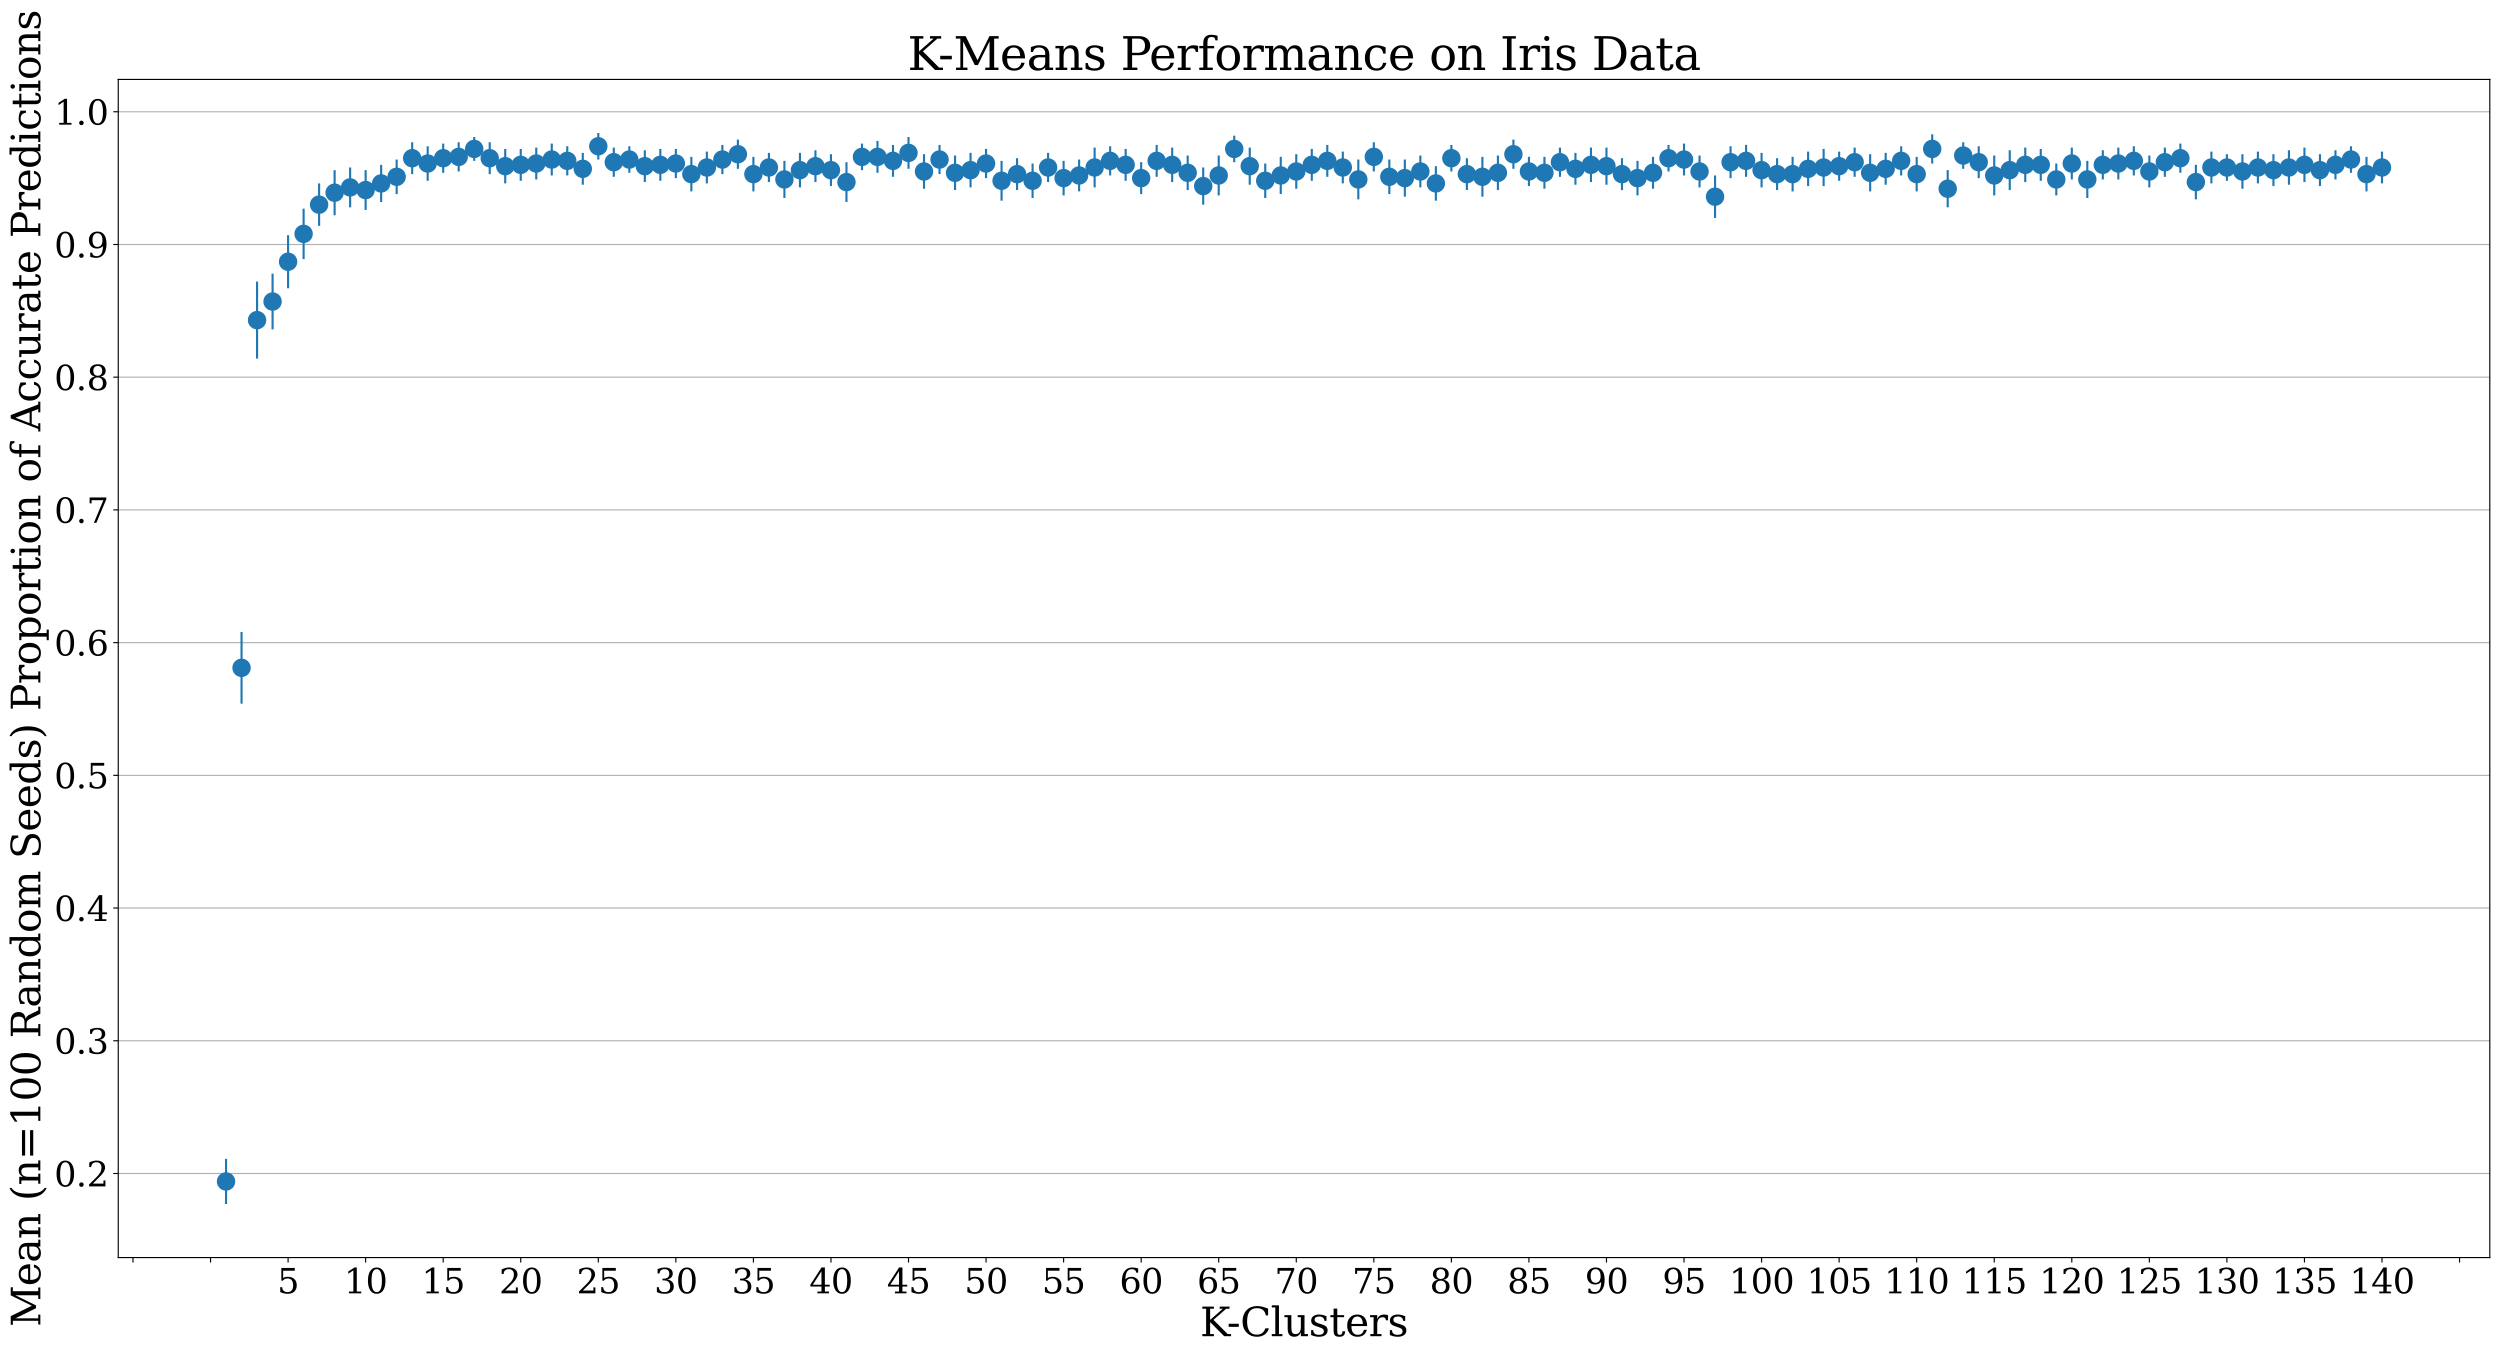 <?xml version="1.0" encoding="utf-8" standalone="no"?>
<!DOCTYPE svg PUBLIC "-//W3C//DTD SVG 1.1//EN"
  "http://www.w3.org/Graphics/SVG/1.1/DTD/svg11.dtd">
<svg height="956.199pt" version="1.1" viewBox="0 0 1764.666 956.199" width="1764.666pt" xmlns="http://www.w3.org/2000/svg" xmlns:xlink="http://www.w3.org/1999/xlink">
 <defs>
  <style type="text/css">*{stroke-linecap:butt;stroke-linejoin:round;}</style>
 </defs>
 <g id="figure_1">
  <g id="patch_1">
   <path d="M 0 956.199 
L 1764.666 956.199 
L 1764.666 0 
L 0 0 
z
" style="fill:#ffffff;"/>
  </g>
  <g id="axes_1">
   <g id="patch_2">
    <path d="M 83.466 887.673 
L 1757.466 887.673 
L 1757.466 56.073 
L 83.466 56.073 
z
" style="fill:#ffffff;"/>
   </g>
   <g id="matplotlib.axis_1">
    <g id="xtick_1">
     <g id="line2d_1">
      <defs>
       <path d="M 0 0 
L 0 3.5 
" id="m2b5635d19e" style="stroke:#000000;stroke-width:0.8;"/>
      </defs>
      <g>
       <use style="stroke:#000000;stroke-width:0.8;" x="93.867" xlink:href="#m2b5635d19e" y="887.673"/>
      </g>
     </g>
    </g>
    <g id="xtick_2">
     <g id="line2d_2">
      <g>
       <use style="stroke:#000000;stroke-width:0.8;" x="148.609" xlink:href="#m2b5635d19e" y="887.673"/>
      </g>
     </g>
    </g>
    <g id="xtick_3">
     <g id="line2d_3">
      <g>
       <use style="stroke:#000000;stroke-width:0.8;" x="203.35" xlink:href="#m2b5635d19e" y="887.673"/>
      </g>
     </g>
     <g id="text_1">
      <!-- 5 -->
      <g transform="translate(195.715 912.909)scale(0.24 -0.24)">
       <defs>
        <path d="M 3219 4666 
L 3219 4153 
L 1081 4153 
L 1081 2816 
Q 1244 2928 1461 2984 
Q 1678 3041 1947 3041 
Q 2703 3041 3140 2622 
Q 3578 2203 3578 1478 
Q 3578 738 3136 323 
Q 2694 -91 1894 -91 
Q 1572 -91 1234 -12 
Q 897 66 544 225 
L 544 1131 
L 897 1131 
Q 925 688 1179 453 
Q 1434 219 1894 219 
Q 2388 219 2653 544 
Q 2919 869 2919 1478 
Q 2919 2084 2655 2407 
Q 2391 2731 1894 2731 
Q 1613 2731 1398 2631 
Q 1184 2531 1019 2322 
L 750 2322 
L 750 4666 
L 3219 4666 
z
" id="DejaVuSerif-35" transform="scale(0.016)"/>
       </defs>
       <use xlink:href="#DejaVuSerif-35"/>
      </g>
     </g>
    </g>
    <g id="xtick_4">
     <g id="line2d_4">
      <g>
       <use style="stroke:#000000;stroke-width:0.8;" x="258.092" xlink:href="#m2b5635d19e" y="887.673"/>
      </g>
     </g>
     <g id="text_2">
      <!-- 10 -->
      <g transform="translate(242.822 912.909)scale(0.24 -0.24)">
       <defs>
        <path d="M 909 0 
L 909 331 
L 1722 331 
L 1722 4213 
L 781 3603 
L 781 4013 
L 1919 4750 
L 2350 4750 
L 2350 331 
L 3163 331 
L 3163 0 
L 909 0 
z
" id="DejaVuSerif-31" transform="scale(0.016)"/>
        <path d="M 2034 219 
Q 2513 219 2750 744 
Q 2988 1269 2988 2328 
Q 2988 3391 2750 3916 
Q 2513 4441 2034 4441 
Q 1556 4441 1318 3916 
Q 1081 3391 1081 2328 
Q 1081 1269 1318 744 
Q 1556 219 2034 219 
z
M 2034 -91 
Q 1275 -91 848 546 
Q 422 1184 422 2328 
Q 422 3475 848 4112 
Q 1275 4750 2034 4750 
Q 2797 4750 3222 4112 
Q 3647 3475 3647 2328 
Q 3647 1184 3222 546 
Q 2797 -91 2034 -91 
z
" id="DejaVuSerif-30" transform="scale(0.016)"/>
       </defs>
       <use xlink:href="#DejaVuSerif-31"/>
       <use x="63.623" xlink:href="#DejaVuSerif-30"/>
      </g>
     </g>
    </g>
    <g id="xtick_5">
     <g id="line2d_5">
      <g>
       <use style="stroke:#000000;stroke-width:0.8;" x="312.834" xlink:href="#m2b5635d19e" y="887.673"/>
      </g>
     </g>
     <g id="text_3">
      <!-- 15 -->
      <g transform="translate(297.564 912.909)scale(0.24 -0.24)">
       <use xlink:href="#DejaVuSerif-31"/>
       <use x="63.623" xlink:href="#DejaVuSerif-35"/>
      </g>
     </g>
    </g>
    <g id="xtick_6">
     <g id="line2d_6">
      <g>
       <use style="stroke:#000000;stroke-width:0.8;" x="367.575" xlink:href="#m2b5635d19e" y="887.673"/>
      </g>
     </g>
     <g id="text_4">
      <!-- 20 -->
      <g transform="translate(352.305 912.909)scale(0.24 -0.24)">
       <defs>
        <path d="M 819 3553 
L 469 3553 
L 469 4384 
Q 803 4563 1142 4656 
Q 1481 4750 1806 4750 
Q 2534 4750 2956 4397 
Q 3378 4044 3378 3438 
Q 3378 2753 2422 1800 
Q 2347 1728 2309 1691 
L 1131 513 
L 3078 513 
L 3078 1088 
L 3444 1088 
L 3444 0 
L 434 0 
L 434 341 
L 1850 1753 
Q 2319 2222 2519 2614 
Q 2719 3006 2719 3438 
Q 2719 3909 2473 4175 
Q 2228 4441 1797 4441 
Q 1350 4441 1106 4219 
Q 863 3997 819 3553 
z
" id="DejaVuSerif-32" transform="scale(0.016)"/>
       </defs>
       <use xlink:href="#DejaVuSerif-32"/>
       <use x="63.623" xlink:href="#DejaVuSerif-30"/>
      </g>
     </g>
    </g>
    <g id="xtick_7">
     <g id="line2d_7">
      <g>
       <use style="stroke:#000000;stroke-width:0.8;" x="422.317" xlink:href="#m2b5635d19e" y="887.673"/>
      </g>
     </g>
     <g id="text_5">
      <!-- 25 -->
      <g transform="translate(407.047 912.909)scale(0.24 -0.24)">
       <use xlink:href="#DejaVuSerif-32"/>
       <use x="63.623" xlink:href="#DejaVuSerif-35"/>
      </g>
     </g>
    </g>
    <g id="xtick_8">
     <g id="line2d_8">
      <g>
       <use style="stroke:#000000;stroke-width:0.8;" x="477.059" xlink:href="#m2b5635d19e" y="887.673"/>
      </g>
     </g>
     <g id="text_6">
      <!-- 30 -->
      <g transform="translate(461.789 912.909)scale(0.24 -0.24)">
       <defs>
        <path d="M 622 4469 
Q 988 4606 1323 4678 
Q 1659 4750 1953 4750 
Q 2638 4750 3022 4454 
Q 3406 4159 3406 3634 
Q 3406 3213 3140 2930 
Q 2875 2647 2388 2547 
Q 2963 2466 3280 2130 
Q 3597 1794 3597 1259 
Q 3597 606 3158 257 
Q 2719 -91 1894 -91 
Q 1528 -91 1179 -12 
Q 831 66 488 225 
L 488 1131 
L 838 1131 
Q 869 681 1141 450 
Q 1413 219 1906 219 
Q 2384 219 2661 495 
Q 2938 772 2938 1253 
Q 2938 1803 2653 2086 
Q 2369 2369 1819 2369 
L 1522 2369 
L 1522 2688 
L 1678 2688 
Q 2225 2688 2498 2914 
Q 2772 3141 2772 3597 
Q 2772 4006 2547 4223 
Q 2322 4441 1900 4441 
Q 1478 4441 1245 4241 
Q 1013 4041 972 3647 
L 622 3647 
L 622 4469 
z
" id="DejaVuSerif-33" transform="scale(0.016)"/>
       </defs>
       <use xlink:href="#DejaVuSerif-33"/>
       <use x="63.623" xlink:href="#DejaVuSerif-30"/>
      </g>
     </g>
    </g>
    <g id="xtick_9">
     <g id="line2d_9">
      <g>
       <use style="stroke:#000000;stroke-width:0.8;" x="531.8" xlink:href="#m2b5635d19e" y="887.673"/>
      </g>
     </g>
     <g id="text_7">
      <!-- 35 -->
      <g transform="translate(516.53 912.909)scale(0.24 -0.24)">
       <use xlink:href="#DejaVuSerif-33"/>
       <use x="63.623" xlink:href="#DejaVuSerif-35"/>
      </g>
     </g>
    </g>
    <g id="xtick_10">
     <g id="line2d_10">
      <g>
       <use style="stroke:#000000;stroke-width:0.8;" x="586.542" xlink:href="#m2b5635d19e" y="887.673"/>
      </g>
     </g>
     <g id="text_8">
      <!-- 40 -->
      <g transform="translate(571.272 912.909)scale(0.24 -0.24)">
       <defs>
        <path d="M 2234 1581 
L 2234 4063 
L 641 1581 
L 2234 1581 
z
M 3609 0 
L 1484 0 
L 1484 331 
L 2234 331 
L 2234 1247 
L 197 1247 
L 197 1588 
L 2241 4750 
L 2859 4750 
L 2859 1581 
L 3750 1581 
L 3750 1247 
L 2859 1247 
L 2859 331 
L 3609 331 
L 3609 0 
z
" id="DejaVuSerif-34" transform="scale(0.016)"/>
       </defs>
       <use xlink:href="#DejaVuSerif-34"/>
       <use x="63.623" xlink:href="#DejaVuSerif-30"/>
      </g>
     </g>
    </g>
    <g id="xtick_11">
     <g id="line2d_11">
      <g>
       <use style="stroke:#000000;stroke-width:0.8;" x="641.284" xlink:href="#m2b5635d19e" y="887.673"/>
      </g>
     </g>
     <g id="text_9">
      <!-- 45 -->
      <g transform="translate(626.014 912.909)scale(0.24 -0.24)">
       <use xlink:href="#DejaVuSerif-34"/>
       <use x="63.623" xlink:href="#DejaVuSerif-35"/>
      </g>
     </g>
    </g>
    <g id="xtick_12">
     <g id="line2d_12">
      <g>
       <use style="stroke:#000000;stroke-width:0.8;" x="696.025" xlink:href="#m2b5635d19e" y="887.673"/>
      </g>
     </g>
     <g id="text_10">
      <!-- 50 -->
      <g transform="translate(680.755 912.909)scale(0.24 -0.24)">
       <use xlink:href="#DejaVuSerif-35"/>
       <use x="63.623" xlink:href="#DejaVuSerif-30"/>
      </g>
     </g>
    </g>
    <g id="xtick_13">
     <g id="line2d_13">
      <g>
       <use style="stroke:#000000;stroke-width:0.8;" x="750.767" xlink:href="#m2b5635d19e" y="887.673"/>
      </g>
     </g>
     <g id="text_11">
      <!-- 55 -->
      <g transform="translate(735.497 912.909)scale(0.24 -0.24)">
       <use xlink:href="#DejaVuSerif-35"/>
       <use x="63.623" xlink:href="#DejaVuSerif-35"/>
      </g>
     </g>
    </g>
    <g id="xtick_14">
     <g id="line2d_14">
      <g>
       <use style="stroke:#000000;stroke-width:0.8;" x="805.509" xlink:href="#m2b5635d19e" y="887.673"/>
      </g>
     </g>
     <g id="text_12">
      <!-- 60 -->
      <g transform="translate(790.239 912.909)scale(0.24 -0.24)">
       <defs>
        <path d="M 2094 219 
Q 2534 219 2771 542 
Q 3009 866 3009 1472 
Q 3009 2078 2771 2401 
Q 2534 2725 2094 2725 
Q 1647 2725 1412 2412 
Q 1178 2100 1178 1509 
Q 1178 888 1415 553 
Q 1653 219 2094 219 
z
M 1075 2569 
Q 1288 2803 1556 2918 
Q 1825 3034 2163 3034 
Q 2859 3034 3264 2615 
Q 3669 2197 3669 1472 
Q 3669 763 3233 336 
Q 2797 -91 2069 -91 
Q 1278 -91 853 498 
Q 428 1088 428 2181 
Q 428 3406 931 4078 
Q 1434 4750 2350 4750 
Q 2597 4750 2869 4703 
Q 3141 4656 3425 4563 
L 3425 3794 
L 3072 3794 
Q 3034 4109 2831 4275 
Q 2628 4441 2284 4441 
Q 1678 4441 1381 3981 
Q 1084 3522 1075 2569 
z
" id="DejaVuSerif-36" transform="scale(0.016)"/>
       </defs>
       <use xlink:href="#DejaVuSerif-36"/>
       <use x="63.623" xlink:href="#DejaVuSerif-30"/>
      </g>
     </g>
    </g>
    <g id="xtick_15">
     <g id="line2d_15">
      <g>
       <use style="stroke:#000000;stroke-width:0.8;" x="860.25" xlink:href="#m2b5635d19e" y="887.673"/>
      </g>
     </g>
     <g id="text_13">
      <!-- 65 -->
      <g transform="translate(844.98 912.909)scale(0.24 -0.24)">
       <use xlink:href="#DejaVuSerif-36"/>
       <use x="63.623" xlink:href="#DejaVuSerif-35"/>
      </g>
     </g>
    </g>
    <g id="xtick_16">
     <g id="line2d_16">
      <g>
       <use style="stroke:#000000;stroke-width:0.8;" x="914.992" xlink:href="#m2b5635d19e" y="887.673"/>
      </g>
     </g>
     <g id="text_14">
      <!-- 70 -->
      <g transform="translate(899.722 912.909)scale(0.24 -0.24)">
       <defs>
        <path d="M 3609 4347 
L 1784 0 
L 1319 0 
L 3059 4153 
L 903 4153 
L 903 3578 
L 538 3578 
L 538 4666 
L 3609 4666 
L 3609 4347 
z
" id="DejaVuSerif-37" transform="scale(0.016)"/>
       </defs>
       <use xlink:href="#DejaVuSerif-37"/>
       <use x="63.623" xlink:href="#DejaVuSerif-30"/>
      </g>
     </g>
    </g>
    <g id="xtick_17">
     <g id="line2d_17">
      <g>
       <use style="stroke:#000000;stroke-width:0.8;" x="969.734" xlink:href="#m2b5635d19e" y="887.673"/>
      </g>
     </g>
     <g id="text_15">
      <!-- 75 -->
      <g transform="translate(954.464 912.909)scale(0.24 -0.24)">
       <use xlink:href="#DejaVuSerif-37"/>
       <use x="63.623" xlink:href="#DejaVuSerif-35"/>
      </g>
     </g>
    </g>
    <g id="xtick_18">
     <g id="line2d_18">
      <g>
       <use style="stroke:#000000;stroke-width:0.8;" x="1024.475" xlink:href="#m2b5635d19e" y="887.673"/>
      </g>
     </g>
     <g id="text_16">
      <!-- 80 -->
      <g transform="translate(1009.205 912.909)scale(0.24 -0.24)">
       <defs>
        <path d="M 2981 1275 
Q 2981 1775 2732 2051 
Q 2484 2328 2034 2328 
Q 1584 2328 1336 2051 
Q 1088 1775 1088 1275 
Q 1088 772 1336 495 
Q 1584 219 2034 219 
Q 2484 219 2732 495 
Q 2981 772 2981 1275 
z
M 2853 3541 
Q 2853 3966 2637 4203 
Q 2422 4441 2034 4441 
Q 1650 4441 1433 4203 
Q 1216 3966 1216 3541 
Q 1216 3113 1433 2875 
Q 1650 2638 2034 2638 
Q 2422 2638 2637 2875 
Q 2853 3113 2853 3541 
z
M 2516 2484 
Q 3047 2413 3344 2092 
Q 3641 1772 3641 1275 
Q 3641 619 3225 264 
Q 2809 -91 2034 -91 
Q 1263 -91 845 264 
Q 428 619 428 1275 
Q 428 1772 725 2092 
Q 1022 2413 1556 2484 
Q 1084 2569 832 2842 
Q 581 3116 581 3541 
Q 581 4103 968 4426 
Q 1356 4750 2034 4750 
Q 2713 4750 3100 4426 
Q 3488 4103 3488 3541 
Q 3488 3116 3236 2842 
Q 2984 2569 2516 2484 
z
" id="DejaVuSerif-38" transform="scale(0.016)"/>
       </defs>
       <use xlink:href="#DejaVuSerif-38"/>
       <use x="63.623" xlink:href="#DejaVuSerif-30"/>
      </g>
     </g>
    </g>
    <g id="xtick_19">
     <g id="line2d_19">
      <g>
       <use style="stroke:#000000;stroke-width:0.8;" x="1079.217" xlink:href="#m2b5635d19e" y="887.673"/>
      </g>
     </g>
     <g id="text_17">
      <!-- 85 -->
      <g transform="translate(1063.947 912.909)scale(0.24 -0.24)">
       <use xlink:href="#DejaVuSerif-38"/>
       <use x="63.623" xlink:href="#DejaVuSerif-35"/>
      </g>
     </g>
    </g>
    <g id="xtick_20">
     <g id="line2d_20">
      <g>
       <use style="stroke:#000000;stroke-width:0.8;" x="1133.959" xlink:href="#m2b5635d19e" y="887.673"/>
      </g>
     </g>
     <g id="text_18">
      <!-- 90 -->
      <g transform="translate(1118.689 912.909)scale(0.24 -0.24)">
       <defs>
        <path d="M 2994 2091 
Q 2784 1856 2512 1740 
Q 2241 1625 1900 1625 
Q 1206 1625 804 2044 
Q 403 2463 403 3188 
Q 403 3897 839 4323 
Q 1275 4750 2003 4750 
Q 2794 4750 3217 4161 
Q 3641 3572 3641 2478 
Q 3641 1253 3137 581 
Q 2634 -91 1722 -91 
Q 1475 -91 1203 -44 
Q 931 3 647 97 
L 647 872 
L 997 872 
Q 1038 556 1241 387 
Q 1444 219 1784 219 
Q 2391 219 2687 676 
Q 2984 1134 2994 2091 
z
M 1978 4441 
Q 1534 4441 1298 4117 
Q 1063 3794 1063 3188 
Q 1063 2581 1298 2256 
Q 1534 1931 1978 1931 
Q 2422 1931 2658 2245 
Q 2894 2559 2894 3150 
Q 2894 3772 2656 4106 
Q 2419 4441 1978 4441 
z
" id="DejaVuSerif-39" transform="scale(0.016)"/>
       </defs>
       <use xlink:href="#DejaVuSerif-39"/>
       <use x="63.623" xlink:href="#DejaVuSerif-30"/>
      </g>
     </g>
    </g>
    <g id="xtick_21">
     <g id="line2d_21">
      <g>
       <use style="stroke:#000000;stroke-width:0.8;" x="1188.7" xlink:href="#m2b5635d19e" y="887.673"/>
      </g>
     </g>
     <g id="text_19">
      <!-- 95 -->
      <g transform="translate(1173.43 912.909)scale(0.24 -0.24)">
       <use xlink:href="#DejaVuSerif-39"/>
       <use x="63.623" xlink:href="#DejaVuSerif-35"/>
      </g>
     </g>
    </g>
    <g id="xtick_22">
     <g id="line2d_22">
      <g>
       <use style="stroke:#000000;stroke-width:0.8;" x="1243.442" xlink:href="#m2b5635d19e" y="887.673"/>
      </g>
     </g>
     <g id="text_20">
      <!-- 100 -->
      <g transform="translate(1220.537 912.909)scale(0.24 -0.24)">
       <use xlink:href="#DejaVuSerif-31"/>
       <use x="63.623" xlink:href="#DejaVuSerif-30"/>
       <use x="127.246" xlink:href="#DejaVuSerif-30"/>
      </g>
     </g>
    </g>
    <g id="xtick_23">
     <g id="line2d_23">
      <g>
       <use style="stroke:#000000;stroke-width:0.8;" x="1298.184" xlink:href="#m2b5635d19e" y="887.673"/>
      </g>
     </g>
     <g id="text_21">
      <!-- 105 -->
      <g transform="translate(1275.279 912.909)scale(0.24 -0.24)">
       <use xlink:href="#DejaVuSerif-31"/>
       <use x="63.623" xlink:href="#DejaVuSerif-30"/>
       <use x="127.246" xlink:href="#DejaVuSerif-35"/>
      </g>
     </g>
    </g>
    <g id="xtick_24">
     <g id="line2d_24">
      <g>
       <use style="stroke:#000000;stroke-width:0.8;" x="1352.925" xlink:href="#m2b5635d19e" y="887.673"/>
      </g>
     </g>
     <g id="text_22">
      <!-- 110 -->
      <g transform="translate(1330.02 912.909)scale(0.24 -0.24)">
       <use xlink:href="#DejaVuSerif-31"/>
       <use x="63.623" xlink:href="#DejaVuSerif-31"/>
       <use x="127.246" xlink:href="#DejaVuSerif-30"/>
      </g>
     </g>
    </g>
    <g id="xtick_25">
     <g id="line2d_25">
      <g>
       <use style="stroke:#000000;stroke-width:0.8;" x="1407.667" xlink:href="#m2b5635d19e" y="887.673"/>
      </g>
     </g>
     <g id="text_23">
      <!-- 115 -->
      <g transform="translate(1384.762 912.909)scale(0.24 -0.24)">
       <use xlink:href="#DejaVuSerif-31"/>
       <use x="63.623" xlink:href="#DejaVuSerif-31"/>
       <use x="127.246" xlink:href="#DejaVuSerif-35"/>
      </g>
     </g>
    </g>
    <g id="xtick_26">
     <g id="line2d_26">
      <g>
       <use style="stroke:#000000;stroke-width:0.8;" x="1462.409" xlink:href="#m2b5635d19e" y="887.673"/>
      </g>
     </g>
     <g id="text_24">
      <!-- 120 -->
      <g transform="translate(1439.504 912.909)scale(0.24 -0.24)">
       <use xlink:href="#DejaVuSerif-31"/>
       <use x="63.623" xlink:href="#DejaVuSerif-32"/>
       <use x="127.246" xlink:href="#DejaVuSerif-30"/>
      </g>
     </g>
    </g>
    <g id="xtick_27">
     <g id="line2d_27">
      <g>
       <use style="stroke:#000000;stroke-width:0.8;" x="1517.15" xlink:href="#m2b5635d19e" y="887.673"/>
      </g>
     </g>
     <g id="text_25">
      <!-- 125 -->
      <g transform="translate(1494.245 912.909)scale(0.24 -0.24)">
       <use xlink:href="#DejaVuSerif-31"/>
       <use x="63.623" xlink:href="#DejaVuSerif-32"/>
       <use x="127.246" xlink:href="#DejaVuSerif-35"/>
      </g>
     </g>
    </g>
    <g id="xtick_28">
     <g id="line2d_28">
      <g>
       <use style="stroke:#000000;stroke-width:0.8;" x="1571.892" xlink:href="#m2b5635d19e" y="887.673"/>
      </g>
     </g>
     <g id="text_26">
      <!-- 130 -->
      <g transform="translate(1548.987 912.909)scale(0.24 -0.24)">
       <use xlink:href="#DejaVuSerif-31"/>
       <use x="63.623" xlink:href="#DejaVuSerif-33"/>
       <use x="127.246" xlink:href="#DejaVuSerif-30"/>
      </g>
     </g>
    </g>
    <g id="xtick_29">
     <g id="line2d_29">
      <g>
       <use style="stroke:#000000;stroke-width:0.8;" x="1626.634" xlink:href="#m2b5635d19e" y="887.673"/>
      </g>
     </g>
     <g id="text_27">
      <!-- 135 -->
      <g transform="translate(1603.729 912.909)scale(0.24 -0.24)">
       <use xlink:href="#DejaVuSerif-31"/>
       <use x="63.623" xlink:href="#DejaVuSerif-33"/>
       <use x="127.246" xlink:href="#DejaVuSerif-35"/>
      </g>
     </g>
    </g>
    <g id="xtick_30">
     <g id="line2d_30">
      <g>
       <use style="stroke:#000000;stroke-width:0.8;" x="1681.375" xlink:href="#m2b5635d19e" y="887.673"/>
      </g>
     </g>
     <g id="text_28">
      <!-- 140 -->
      <g transform="translate(1658.47 912.909)scale(0.24 -0.24)">
       <use xlink:href="#DejaVuSerif-31"/>
       <use x="63.623" xlink:href="#DejaVuSerif-34"/>
       <use x="127.246" xlink:href="#DejaVuSerif-30"/>
      </g>
     </g>
    </g>
    <g id="xtick_31">
     <g id="line2d_31">
      <g>
       <use style="stroke:#000000;stroke-width:0.8;" x="1736.117" xlink:href="#m2b5635d19e" y="887.673"/>
      </g>
     </g>
    </g>
    <g id="text_29">
     <!-- K-Clusters -->
     <g transform="translate(847.113 943.176)scale(0.28 -0.28)">
      <defs>
       <path d="M 353 0 
L 353 331 
L 947 331 
L 947 4331 
L 353 4331 
L 353 4666 
L 2175 4666 
L 2175 4331 
L 1581 4331 
L 1581 2566 
L 3591 4331 
L 3084 4331 
L 3084 4666 
L 4634 4666 
L 4634 4331 
L 4109 4331 
L 2106 2572 
L 4347 331 
L 4878 331 
L 4878 0 
L 3794 0 
L 1581 2216 
L 1581 331 
L 2175 331 
L 2175 0 
L 353 0 
z
" id="DejaVuSerif-4b" transform="scale(0.016)"/>
       <path d="M 281 1959 
L 1881 1959 
L 1881 1472 
L 281 1472 
L 281 1959 
z
" id="DejaVuSerif-2d" transform="scale(0.016)"/>
       <path d="M 4513 1234 
Q 4306 581 3820 245 
Q 3334 -91 2591 -91 
Q 2134 -91 1743 65 
Q 1353 222 1050 525 
Q 700 875 529 1320 
Q 359 1766 359 2328 
Q 359 3416 987 4083 
Q 1616 4750 2644 4750 
Q 3025 4750 3456 4650 
Q 3888 4550 4384 4347 
L 4384 3272 
L 4031 3272 
Q 3916 3859 3567 4137 
Q 3219 4416 2591 4416 
Q 1844 4416 1459 3886 
Q 1075 3356 1075 2328 
Q 1075 1303 1459 773 
Q 1844 244 2591 244 
Q 3113 244 3450 492 
Q 3788 741 3938 1234 
L 4513 1234 
z
" id="DejaVuSerif-43" transform="scale(0.016)"/>
       <path d="M 1313 331 
L 1856 331 
L 1856 0 
L 184 0 
L 184 331 
L 738 331 
L 738 4531 
L 184 4531 
L 184 4863 
L 1313 4863 
L 1313 331 
z
" id="DejaVuSerif-6c" transform="scale(0.016)"/>
       <path d="M 2266 3322 
L 3341 3322 
L 3341 331 
L 3884 331 
L 3884 0 
L 2766 0 
L 2766 588 
Q 2606 256 2353 82 
Q 2100 -91 1766 -91 
Q 1213 -91 952 223 
Q 691 538 691 1209 
L 691 2988 
L 172 2988 
L 172 3322 
L 1269 3322 
L 1269 1388 
Q 1269 781 1417 556 
Q 1566 331 1947 331 
Q 2347 331 2556 625 
Q 2766 919 2766 1478 
L 2766 2988 
L 2266 2988 
L 2266 3322 
z
" id="DejaVuSerif-75" transform="scale(0.016)"/>
       <path d="M 359 184 
L 359 959 
L 691 959 
Q 703 588 923 403 
Q 1144 219 1575 219 
Q 1963 219 2166 364 
Q 2369 509 2369 788 
Q 2369 1006 2220 1140 
Q 2072 1275 1594 1428 
L 1178 1569 
Q 750 1706 558 1912 
Q 366 2119 366 2438 
Q 366 2894 700 3153 
Q 1034 3413 1625 3413 
Q 1888 3413 2178 3344 
Q 2469 3275 2778 3144 
L 2778 2419 
L 2447 2419 
Q 2434 2741 2221 2922 
Q 2009 3103 1644 3103 
Q 1281 3103 1095 2975 
Q 909 2847 909 2591 
Q 909 2381 1050 2254 
Q 1191 2128 1613 1997 
L 2069 1856 
Q 2541 1709 2748 1489 
Q 2956 1269 2956 922 
Q 2956 450 2595 179 
Q 2234 -91 1600 -91 
Q 1278 -91 972 -22 
Q 666 47 359 184 
z
" id="DejaVuSerif-73" transform="scale(0.016)"/>
       <path d="M 691 2988 
L 184 2988 
L 184 3322 
L 691 3322 
L 691 4353 
L 1269 4353 
L 1269 3322 
L 2350 3322 
L 2350 2988 
L 1269 2988 
L 1269 878 
Q 1269 456 1350 337 
Q 1431 219 1650 219 
Q 1875 219 1978 351 
Q 2081 484 2088 781 
L 2522 781 
Q 2497 328 2275 118 
Q 2053 -91 1600 -91 
Q 1103 -91 897 129 
Q 691 350 691 878 
L 691 2988 
z
" id="DejaVuSerif-74" transform="scale(0.016)"/>
       <path d="M 3469 1600 
L 991 1600 
L 991 1575 
Q 991 903 1244 561 
Q 1497 219 1991 219 
Q 2369 219 2611 417 
Q 2853 616 2950 1006 
L 3413 1006 
Q 3275 459 2904 184 
Q 2534 -91 1931 -91 
Q 1203 -91 761 389 
Q 319 869 319 1663 
Q 319 2450 753 2931 
Q 1188 3413 1894 3413 
Q 2647 3413 3050 2948 
Q 3453 2484 3469 1600 
z
M 2791 1931 
Q 2772 2513 2545 2808 
Q 2319 3103 1894 3103 
Q 1497 3103 1269 2806 
Q 1041 2509 991 1931 
L 2791 1931 
z
" id="DejaVuSerif-65" transform="scale(0.016)"/>
       <path d="M 3059 3328 
L 3059 2497 
L 2728 2497 
Q 2713 2744 2591 2866 
Q 2469 2988 2234 2988 
Q 1809 2988 1582 2694 
Q 1356 2400 1356 1850 
L 1356 331 
L 2022 331 
L 2022 0 
L 263 0 
L 263 331 
L 781 331 
L 781 2994 
L 231 2994 
L 231 3322 
L 1356 3322 
L 1356 2731 
Q 1525 3078 1790 3245 
Q 2056 3413 2438 3413 
Q 2578 3413 2733 3391 
Q 2888 3369 3059 3328 
z
" id="DejaVuSerif-72" transform="scale(0.016)"/>
      </defs>
      <use xlink:href="#DejaVuSerif-4b"/>
      <use x="67.457" xlink:href="#DejaVuSerif-2d"/>
      <use x="101.246" xlink:href="#DejaVuSerif-43"/>
      <use x="177.76" xlink:href="#DejaVuSerif-6c"/>
      <use x="209.742" xlink:href="#DejaVuSerif-75"/>
      <use x="274.146" xlink:href="#DejaVuSerif-73"/>
      <use x="325.465" xlink:href="#DejaVuSerif-74"/>
      <use x="365.65" xlink:href="#DejaVuSerif-65"/>
      <use x="424.83" xlink:href="#DejaVuSerif-72"/>
      <use x="472.633" xlink:href="#DejaVuSerif-73"/>
     </g>
    </g>
   </g>
   <g id="matplotlib.axis_2">
    <g id="ytick_1">
     <g id="line2d_32">
      <path clip-path="url(#p2e12367293)" d="M 83.466 828.327 
L 1757.466 828.327 
" style="fill:none;stroke:#b0b0b0;stroke-linecap:square;stroke-width:0.8;"/>
     </g>
     <g id="line2d_33">
      <defs>
       <path d="M 0 0 
L -3.5 0 
" id="m96edd0011f" style="stroke:#000000;stroke-width:0.8;"/>
      </defs>
      <g>
       <use style="stroke:#000000;stroke-width:0.8;" x="83.466" xlink:href="#m96edd0011f" y="828.327"/>
      </g>
     </g>
     <g id="text_30">
      <!-- 0.2 -->
      <g transform="translate(38.299 837.445)scale(0.24 -0.24)">
       <defs>
        <path d="M 603 325 
Q 603 500 722 622 
Q 841 744 1019 744 
Q 1191 744 1312 622 
Q 1434 500 1434 325 
Q 1434 153 1312 31 
Q 1191 -91 1019 -91 
Q 841 -91 722 29 
Q 603 150 603 325 
z
" id="DejaVuSerif-2e" transform="scale(0.016)"/>
       </defs>
       <use xlink:href="#DejaVuSerif-30"/>
       <use x="63.623" xlink:href="#DejaVuSerif-2e"/>
       <use x="95.41" xlink:href="#DejaVuSerif-32"/>
      </g>
     </g>
    </g>
    <g id="ytick_2">
     <g id="line2d_34">
      <path clip-path="url(#p2e12367293)" d="M 83.466 734.646 
L 1757.466 734.646 
" style="fill:none;stroke:#b0b0b0;stroke-linecap:square;stroke-width:0.8;"/>
     </g>
     <g id="line2d_35">
      <g>
       <use style="stroke:#000000;stroke-width:0.8;" x="83.466" xlink:href="#m96edd0011f" y="734.646"/>
      </g>
     </g>
     <g id="text_31">
      <!-- 0.3 -->
      <g transform="translate(38.299 743.764)scale(0.24 -0.24)">
       <use xlink:href="#DejaVuSerif-30"/>
       <use x="63.623" xlink:href="#DejaVuSerif-2e"/>
       <use x="95.41" xlink:href="#DejaVuSerif-33"/>
      </g>
     </g>
    </g>
    <g id="ytick_3">
     <g id="line2d_36">
      <path clip-path="url(#p2e12367293)" d="M 83.466 640.966 
L 1757.466 640.966 
" style="fill:none;stroke:#b0b0b0;stroke-linecap:square;stroke-width:0.8;"/>
     </g>
     <g id="line2d_37">
      <g>
       <use style="stroke:#000000;stroke-width:0.8;" x="83.466" xlink:href="#m96edd0011f" y="640.966"/>
      </g>
     </g>
     <g id="text_32">
      <!-- 0.4 -->
      <g transform="translate(38.299 650.084)scale(0.24 -0.24)">
       <use xlink:href="#DejaVuSerif-30"/>
       <use x="63.623" xlink:href="#DejaVuSerif-2e"/>
       <use x="95.41" xlink:href="#DejaVuSerif-34"/>
      </g>
     </g>
    </g>
    <g id="ytick_4">
     <g id="line2d_38">
      <path clip-path="url(#p2e12367293)" d="M 83.466 547.286 
L 1757.466 547.286 
" style="fill:none;stroke:#b0b0b0;stroke-linecap:square;stroke-width:0.8;"/>
     </g>
     <g id="line2d_39">
      <g>
       <use style="stroke:#000000;stroke-width:0.8;" x="83.466" xlink:href="#m96edd0011f" y="547.286"/>
      </g>
     </g>
     <g id="text_33">
      <!-- 0.5 -->
      <g transform="translate(38.299 556.404)scale(0.24 -0.24)">
       <use xlink:href="#DejaVuSerif-30"/>
       <use x="63.623" xlink:href="#DejaVuSerif-2e"/>
       <use x="95.41" xlink:href="#DejaVuSerif-35"/>
      </g>
     </g>
    </g>
    <g id="ytick_5">
     <g id="line2d_40">
      <path clip-path="url(#p2e12367293)" d="M 83.466 453.605 
L 1757.466 453.605 
" style="fill:none;stroke:#b0b0b0;stroke-linecap:square;stroke-width:0.8;"/>
     </g>
     <g id="line2d_41">
      <g>
       <use style="stroke:#000000;stroke-width:0.8;" x="83.466" xlink:href="#m96edd0011f" y="453.605"/>
      </g>
     </g>
     <g id="text_34">
      <!-- 0.6 -->
      <g transform="translate(38.299 462.724)scale(0.24 -0.24)">
       <use xlink:href="#DejaVuSerif-30"/>
       <use x="63.623" xlink:href="#DejaVuSerif-2e"/>
       <use x="95.41" xlink:href="#DejaVuSerif-36"/>
      </g>
     </g>
    </g>
    <g id="ytick_6">
     <g id="line2d_42">
      <path clip-path="url(#p2e12367293)" d="M 83.466 359.925 
L 1757.466 359.925 
" style="fill:none;stroke:#b0b0b0;stroke-linecap:square;stroke-width:0.8;"/>
     </g>
     <g id="line2d_43">
      <g>
       <use style="stroke:#000000;stroke-width:0.8;" x="83.466" xlink:href="#m96edd0011f" y="359.925"/>
      </g>
     </g>
     <g id="text_35">
      <!-- 0.7 -->
      <g transform="translate(38.299 369.043)scale(0.24 -0.24)">
       <use xlink:href="#DejaVuSerif-30"/>
       <use x="63.623" xlink:href="#DejaVuSerif-2e"/>
       <use x="95.41" xlink:href="#DejaVuSerif-37"/>
      </g>
     </g>
    </g>
    <g id="ytick_7">
     <g id="line2d_44">
      <path clip-path="url(#p2e12367293)" d="M 83.466 266.245 
L 1757.466 266.245 
" style="fill:none;stroke:#b0b0b0;stroke-linecap:square;stroke-width:0.8;"/>
     </g>
     <g id="line2d_45">
      <g>
       <use style="stroke:#000000;stroke-width:0.8;" x="83.466" xlink:href="#m96edd0011f" y="266.245"/>
      </g>
     </g>
     <g id="text_36">
      <!-- 0.8 -->
      <g transform="translate(38.299 275.363)scale(0.24 -0.24)">
       <use xlink:href="#DejaVuSerif-30"/>
       <use x="63.623" xlink:href="#DejaVuSerif-2e"/>
       <use x="95.41" xlink:href="#DejaVuSerif-38"/>
      </g>
     </g>
    </g>
    <g id="ytick_8">
     <g id="line2d_46">
      <path clip-path="url(#p2e12367293)" d="M 83.466 172.565 
L 1757.466 172.565 
" style="fill:none;stroke:#b0b0b0;stroke-linecap:square;stroke-width:0.8;"/>
     </g>
     <g id="line2d_47">
      <g>
       <use style="stroke:#000000;stroke-width:0.8;" x="83.466" xlink:href="#m96edd0011f" y="172.565"/>
      </g>
     </g>
     <g id="text_37">
      <!-- 0.9 -->
      <g transform="translate(38.299 181.683)scale(0.24 -0.24)">
       <use xlink:href="#DejaVuSerif-30"/>
       <use x="63.623" xlink:href="#DejaVuSerif-2e"/>
       <use x="95.41" xlink:href="#DejaVuSerif-39"/>
      </g>
     </g>
    </g>
    <g id="ytick_9">
     <g id="line2d_48">
      <path clip-path="url(#p2e12367293)" d="M 83.466 78.884 
L 1757.466 78.884 
" style="fill:none;stroke:#b0b0b0;stroke-linecap:square;stroke-width:0.8;"/>
     </g>
     <g id="line2d_49">
      <g>
       <use style="stroke:#000000;stroke-width:0.8;" x="83.466" xlink:href="#m96edd0011f" y="78.884"/>
      </g>
     </g>
     <g id="text_38">
      <!-- 1.0 -->
      <g transform="translate(38.299 88.002)scale(0.24 -0.24)">
       <use xlink:href="#DejaVuSerif-31"/>
       <use x="63.623" xlink:href="#DejaVuSerif-2e"/>
       <use x="95.41" xlink:href="#DejaVuSerif-30"/>
      </g>
     </g>
    </g>
    <g id="text_39">
     <!-- Mean (n=100 Random Seeds) Proportion of Accurate Predictions -->
     <g transform="translate(28.476 936.546)rotate(-90)scale(0.28 -0.28)">
      <defs>
       <path d="M 353 0 
L 353 331 
L 947 331 
L 947 4331 
L 319 4331 
L 319 4666 
L 1678 4666 
L 3316 1344 
L 4953 4666 
L 6228 4666 
L 6228 4331 
L 5606 4331 
L 5606 331 
L 6203 331 
L 6203 0 
L 4378 0 
L 4378 331 
L 4972 331 
L 4972 3938 
L 3372 684 
L 2931 684 
L 1331 3938 
L 1331 331 
L 1925 331 
L 1925 0 
L 353 0 
z
" id="DejaVuSerif-4d" transform="scale(0.016)"/>
       <path d="M 2547 1044 
L 2547 1747 
L 1806 1747 
Q 1378 1747 1168 1562 
Q 959 1378 959 997 
Q 959 650 1171 447 
Q 1384 244 1747 244 
Q 2106 244 2326 466 
Q 2547 688 2547 1044 
z
M 3122 2075 
L 3122 331 
L 3634 331 
L 3634 0 
L 2547 0 
L 2547 359 
Q 2356 128 2106 18 
Q 1856 -91 1522 -91 
Q 969 -91 644 203 
Q 319 497 319 997 
Q 319 1513 691 1797 
Q 1063 2081 1741 2081 
L 2547 2081 
L 2547 2309 
Q 2547 2688 2317 2895 
Q 2088 3103 1672 3103 
Q 1328 3103 1125 2947 
Q 922 2791 872 2484 
L 575 2484 
L 575 3156 
Q 875 3284 1158 3348 
Q 1441 3413 1709 3413 
Q 2400 3413 2761 3070 
Q 3122 2728 3122 2075 
z
" id="DejaVuSerif-61" transform="scale(0.016)"/>
       <path d="M 263 0 
L 263 331 
L 781 331 
L 781 2988 
L 231 2988 
L 231 3322 
L 1356 3322 
L 1356 2731 
Q 1516 3069 1770 3241 
Q 2025 3413 2363 3413 
Q 2913 3413 3172 3097 
Q 3431 2781 3431 2113 
L 3431 331 
L 3944 331 
L 3944 0 
L 2356 0 
L 2356 331 
L 2853 331 
L 2853 1931 
Q 2853 2541 2703 2767 
Q 2553 2994 2175 2994 
Q 1775 2994 1565 2701 
Q 1356 2409 1356 1850 
L 1356 331 
L 1856 331 
L 1856 0 
L 263 0 
z
" id="DejaVuSerif-6e" transform="scale(0.016)"/>
       <path id="DejaVuSerif-20" transform="scale(0.016)"/>
       <path d="M 2041 -997 
Q 1281 -656 893 83 
Q 506 822 506 1931 
Q 506 3044 893 3783 
Q 1281 4522 2041 4863 
L 2041 4556 
Q 1559 4225 1350 3623 
Q 1141 3022 1141 1931 
Q 1141 844 1350 242 
Q 1559 -359 2041 -691 
L 2041 -997 
z
" id="DejaVuSerif-28" transform="scale(0.016)"/>
       <path d="M 678 2894 
L 4684 2894 
L 4684 2394 
L 678 2394 
L 678 2894 
z
M 678 1619 
L 4684 1619 
L 4684 1119 
L 678 1119 
L 678 1619 
z
" id="DejaVuSerif-3d" transform="scale(0.016)"/>
       <path d="M 3066 2316 
Q 3284 2256 3442 2114 
Q 3600 1972 3725 1716 
L 4403 331 
L 4972 331 
L 4972 0 
L 3872 0 
L 3144 1484 
Q 2934 1916 2759 2042 
Q 2584 2169 2278 2169 
L 1581 2169 
L 1581 331 
L 2241 331 
L 2241 0 
L 353 0 
L 353 331 
L 947 331 
L 947 4331 
L 353 4331 
L 353 4666 
L 2719 4666 
Q 3400 4666 3770 4341 
Q 4141 4016 4141 3419 
Q 4141 2938 3870 2661 
Q 3600 2384 3066 2316 
z
M 1581 2503 
L 2503 2503 
Q 2975 2503 3200 2726 
Q 3425 2950 3425 3419 
Q 3425 3888 3200 4109 
Q 2975 4331 2503 4331 
L 1581 4331 
L 1581 2503 
z
" id="DejaVuSerif-52" transform="scale(0.016)"/>
       <path d="M 3359 331 
L 3909 331 
L 3909 0 
L 2784 0 
L 2784 519 
Q 2616 206 2355 57 
Q 2094 -91 1709 -91 
Q 1097 -91 708 395 
Q 319 881 319 1663 
Q 319 2444 706 2928 
Q 1094 3413 1709 3413 
Q 2094 3413 2355 3264 
Q 2616 3116 2784 2803 
L 2784 4531 
L 2241 4531 
L 2241 4863 
L 3359 4863 
L 3359 331 
z
M 2784 1497 
L 2784 1825 
Q 2784 2422 2554 2737 
Q 2325 3053 1888 3053 
Q 1444 3053 1217 2703 
Q 991 2353 991 1663 
Q 991 975 1217 622 
Q 1444 269 1888 269 
Q 2325 269 2554 583 
Q 2784 897 2784 1497 
z
" id="DejaVuSerif-64" transform="scale(0.016)"/>
       <path d="M 1925 219 
Q 2388 219 2623 584 
Q 2859 950 2859 1663 
Q 2859 2375 2623 2739 
Q 2388 3103 1925 3103 
Q 1463 3103 1227 2739 
Q 991 2375 991 1663 
Q 991 950 1228 584 
Q 1466 219 1925 219 
z
M 1925 -91 
Q 1200 -91 759 389 
Q 319 869 319 1663 
Q 319 2456 758 2934 
Q 1197 3413 1925 3413 
Q 2653 3413 3092 2934 
Q 3531 2456 3531 1663 
Q 3531 869 3092 389 
Q 2653 -91 1925 -91 
z
" id="DejaVuSerif-6f" transform="scale(0.016)"/>
       <path d="M 3316 2675 
Q 3481 3041 3739 3227 
Q 3997 3413 4341 3413 
Q 4863 3413 5119 3089 
Q 5375 2766 5375 2113 
L 5375 331 
L 5894 331 
L 5894 0 
L 4300 0 
L 4300 331 
L 4800 331 
L 4800 2047 
Q 4800 2556 4650 2772 
Q 4500 2988 4153 2988 
Q 3769 2988 3567 2697 
Q 3366 2406 3366 1850 
L 3366 331 
L 3866 331 
L 3866 0 
L 2291 0 
L 2291 331 
L 2791 331 
L 2791 2069 
Q 2791 2566 2641 2777 
Q 2491 2988 2144 2988 
Q 1759 2988 1557 2697 
Q 1356 2406 1356 1850 
L 1356 331 
L 1856 331 
L 1856 0 
L 263 0 
L 263 331 
L 781 331 
L 781 2994 
L 231 2994 
L 231 3322 
L 1356 3322 
L 1356 2731 
Q 1516 3063 1762 3238 
Q 2009 3413 2322 3413 
Q 2709 3413 2968 3220 
Q 3228 3028 3316 2675 
z
" id="DejaVuSerif-6d" transform="scale(0.016)"/>
       <path d="M 594 225 
L 594 1288 
L 953 1284 
Q 969 753 1261 498 
Q 1553 244 2150 244 
Q 2706 244 2998 464 
Q 3291 684 3291 1106 
Q 3291 1444 3114 1625 
Q 2938 1806 2369 1978 
L 1753 2163 
Q 1084 2366 811 2669 
Q 538 2972 538 3500 
Q 538 4094 959 4422 
Q 1381 4750 2144 4750 
Q 2469 4750 2856 4679 
Q 3244 4609 3681 4475 
L 3681 3481 
L 3328 3481 
Q 3275 3975 2998 4195 
Q 2722 4416 2156 4416 
Q 1663 4416 1405 4214 
Q 1147 4013 1147 3628 
Q 1147 3294 1340 3103 
Q 1534 2913 2163 2725 
L 2741 2553 
Q 3375 2363 3645 2067 
Q 3916 1772 3916 1275 
Q 3916 597 3481 253 
Q 3047 -91 2188 -91 
Q 1803 -91 1404 -12 
Q 1006 66 594 225 
z
" id="DejaVuSerif-53" transform="scale(0.016)"/>
       <path d="M 453 -997 
L 453 -691 
Q 934 -359 1145 242 
Q 1356 844 1356 1931 
Q 1356 3022 1145 3623 
Q 934 4225 453 4556 
L 453 4863 
Q 1216 4522 1603 3783 
Q 1991 3044 1991 1931 
Q 1991 822 1603 83 
Q 1216 -656 453 -997 
z
" id="DejaVuSerif-29" transform="scale(0.016)"/>
       <path d="M 1581 2375 
L 2406 2375 
Q 2872 2375 3115 2626 
Q 3359 2878 3359 3353 
Q 3359 3831 3115 4081 
Q 2872 4331 2406 4331 
L 1581 4331 
L 1581 2375 
z
M 353 0 
L 353 331 
L 947 331 
L 947 4331 
L 353 4331 
L 353 4666 
L 2559 4666 
Q 3259 4666 3668 4311 
Q 4078 3956 4078 3353 
Q 4078 2753 3668 2397 
Q 3259 2041 2559 2041 
L 1581 2041 
L 1581 331 
L 2303 331 
L 2303 0 
L 353 0 
z
" id="DejaVuSerif-50" transform="scale(0.016)"/>
       <path d="M 1313 1825 
L 1313 1497 
Q 1313 897 1542 583 
Q 1772 269 2209 269 
Q 2650 269 2876 622 
Q 3103 975 3103 1663 
Q 3103 2353 2876 2703 
Q 2650 3053 2209 3053 
Q 1772 3053 1542 2737 
Q 1313 2422 1313 1825 
z
M 738 2988 
L 184 2988 
L 184 3322 
L 1313 3322 
L 1313 2803 
Q 1481 3116 1742 3264 
Q 2003 3413 2388 3413 
Q 3000 3413 3387 2928 
Q 3775 2444 3775 1663 
Q 3775 881 3387 395 
Q 3000 -91 2388 -91 
Q 2003 -91 1742 57 
Q 1481 206 1313 519 
L 1313 -997 
L 1856 -997 
L 1856 -1331 
L 184 -1331 
L 184 -997 
L 738 -997 
L 738 2988 
z
" id="DejaVuSerif-70" transform="scale(0.016)"/>
       <path d="M 622 4353 
Q 622 4497 726 4603 
Q 831 4709 978 4709 
Q 1122 4709 1226 4603 
Q 1331 4497 1331 4353 
Q 1331 4206 1228 4103 
Q 1125 4000 978 4000 
Q 831 4000 726 4103 
Q 622 4206 622 4353 
z
M 1356 331 
L 1900 331 
L 1900 0 
L 231 0 
L 231 331 
L 781 331 
L 781 2988 
L 231 2988 
L 231 3322 
L 1356 3322 
L 1356 331 
z
" id="DejaVuSerif-69" transform="scale(0.016)"/>
       <path d="M 2753 4078 
L 2450 4078 
Q 2447 4313 2317 4434 
Q 2188 4556 1941 4556 
Q 1619 4556 1487 4379 
Q 1356 4203 1356 3750 
L 1356 3322 
L 2284 3322 
L 2284 2988 
L 1356 2988 
L 1356 331 
L 2094 331 
L 2094 0 
L 231 0 
L 231 331 
L 781 331 
L 781 2988 
L 231 2988 
L 231 3322 
L 781 3322 
L 781 3738 
Q 781 4294 1070 4578 
Q 1359 4863 1919 4863 
Q 2128 4863 2337 4825 
Q 2547 4788 2753 4709 
L 2753 4078 
z
" id="DejaVuSerif-66" transform="scale(0.016)"/>
       <path d="M 1281 1691 
L 2994 1691 
L 2138 3909 
L 1281 1691 
z
M -38 0 
L -38 331 
L 372 331 
L 2034 4666 
L 2559 4666 
L 4225 331 
L 4684 331 
L 4684 0 
L 2988 0 
L 2988 331 
L 3506 331 
L 3116 1356 
L 1153 1356 
L 763 331 
L 1275 331 
L 1275 0 
L -38 0 
z
" id="DejaVuSerif-41" transform="scale(0.016)"/>
       <path d="M 3291 997 
Q 3169 466 2822 187 
Q 2475 -91 1925 -91 
Q 1200 -91 759 389 
Q 319 869 319 1663 
Q 319 2459 759 2936 
Q 1200 3413 1925 3413 
Q 2241 3413 2553 3339 
Q 2866 3266 3181 3116 
L 3181 2266 
L 2847 2266 
Q 2781 2703 2561 2903 
Q 2341 3103 1931 3103 
Q 1466 3103 1228 2742 
Q 991 2381 991 1663 
Q 991 944 1227 581 
Q 1463 219 1931 219 
Q 2303 219 2525 412 
Q 2747 606 2828 997 
L 3291 997 
z
" id="DejaVuSerif-63" transform="scale(0.016)"/>
      </defs>
      <use xlink:href="#DejaVuSerif-4d"/>
      <use x="102.393" xlink:href="#DejaVuSerif-65"/>
      <use x="161.572" xlink:href="#DejaVuSerif-61"/>
      <use x="221.191" xlink:href="#DejaVuSerif-6e"/>
      <use x="285.596" xlink:href="#DejaVuSerif-20"/>
      <use x="317.383" xlink:href="#DejaVuSerif-28"/>
      <use x="356.396" xlink:href="#DejaVuSerif-6e"/>
      <use x="420.801" xlink:href="#DejaVuSerif-3d"/>
      <use x="504.59" xlink:href="#DejaVuSerif-31"/>
      <use x="568.213" xlink:href="#DejaVuSerif-30"/>
      <use x="631.836" xlink:href="#DejaVuSerif-30"/>
      <use x="695.459" xlink:href="#DejaVuSerif-20"/>
      <use x="727.246" xlink:href="#DejaVuSerif-52"/>
      <use x="804.789" xlink:href="#DejaVuSerif-61"/>
      <use x="864.408" xlink:href="#DejaVuSerif-6e"/>
      <use x="928.812" xlink:href="#DejaVuSerif-64"/>
      <use x="992.826" xlink:href="#DejaVuSerif-6f"/>
      <use x="1053.031" xlink:href="#DejaVuSerif-6d"/>
      <use x="1147.855" xlink:href="#DejaVuSerif-20"/>
      <use x="1179.643" xlink:href="#DejaVuSerif-53"/>
      <use x="1248.148" xlink:href="#DejaVuSerif-65"/>
      <use x="1307.328" xlink:href="#DejaVuSerif-65"/>
      <use x="1366.508" xlink:href="#DejaVuSerif-64"/>
      <use x="1430.521" xlink:href="#DejaVuSerif-73"/>
      <use x="1481.84" xlink:href="#DejaVuSerif-29"/>
      <use x="1520.854" xlink:href="#DejaVuSerif-20"/>
      <use x="1552.641" xlink:href="#DejaVuSerif-50"/>
      <use x="1619.926" xlink:href="#DejaVuSerif-72"/>
      <use x="1667.729" xlink:href="#DejaVuSerif-6f"/>
      <use x="1727.934" xlink:href="#DejaVuSerif-70"/>
      <use x="1791.947" xlink:href="#DejaVuSerif-6f"/>
      <use x="1852.152" xlink:href="#DejaVuSerif-72"/>
      <use x="1899.955" xlink:href="#DejaVuSerif-74"/>
      <use x="1940.141" xlink:href="#DejaVuSerif-69"/>
      <use x="1972.123" xlink:href="#DejaVuSerif-6f"/>
      <use x="2032.328" xlink:href="#DejaVuSerif-6e"/>
      <use x="2096.732" xlink:href="#DejaVuSerif-20"/>
      <use x="2128.52" xlink:href="#DejaVuSerif-6f"/>
      <use x="2188.725" xlink:href="#DejaVuSerif-66"/>
      <use x="2225.736" xlink:href="#DejaVuSerif-20"/>
      <use x="2257.523" xlink:href="#DejaVuSerif-41"/>
      <use x="2329.74" xlink:href="#DejaVuSerif-63"/>
      <use x="2385.746" xlink:href="#DejaVuSerif-63"/>
      <use x="2441.752" xlink:href="#DejaVuSerif-75"/>
      <use x="2506.156" xlink:href="#DejaVuSerif-72"/>
      <use x="2553.959" xlink:href="#DejaVuSerif-61"/>
      <use x="2613.578" xlink:href="#DejaVuSerif-74"/>
      <use x="2653.764" xlink:href="#DejaVuSerif-65"/>
      <use x="2712.943" xlink:href="#DejaVuSerif-20"/>
      <use x="2744.73" xlink:href="#DejaVuSerif-50"/>
      <use x="2812.016" xlink:href="#DejaVuSerif-72"/>
      <use x="2859.818" xlink:href="#DejaVuSerif-65"/>
      <use x="2918.998" xlink:href="#DejaVuSerif-64"/>
      <use x="2983.012" xlink:href="#DejaVuSerif-69"/>
      <use x="3014.994" xlink:href="#DejaVuSerif-63"/>
      <use x="3071" xlink:href="#DejaVuSerif-74"/>
      <use x="3111.186" xlink:href="#DejaVuSerif-69"/>
      <use x="3143.168" xlink:href="#DejaVuSerif-6f"/>
      <use x="3203.373" xlink:href="#DejaVuSerif-6e"/>
      <use x="3267.777" xlink:href="#DejaVuSerif-73"/>
     </g>
    </g>
   </g>
   <g id="LineCollection_1">
    <path clip-path="url(#p2e12367293)" d="M 159.557 849.873 
L 159.557 818.022 
" style="fill:none;stroke:#1f77b4;stroke-width:1.5;"/>
    <path clip-path="url(#p2e12367293)" d="M 170.505 496.698 
L 170.505 446.111 
" style="fill:none;stroke:#1f77b4;stroke-width:1.5;"/>
    <path clip-path="url(#p2e12367293)" d="M 181.454 253.13 
L 181.454 198.795 
" style="fill:none;stroke:#1f77b4;stroke-width:1.5;"/>
    <path clip-path="url(#p2e12367293)" d="M 192.402 232.52 
L 192.402 193.174 
" style="fill:none;stroke:#1f77b4;stroke-width:1.5;"/>
    <path clip-path="url(#p2e12367293)" d="M 203.35 203.479 
L 203.35 166.007 
" style="fill:none;stroke:#1f77b4;stroke-width:1.5;"/>
    <path clip-path="url(#p2e12367293)" d="M 214.299 182.869 
L 214.299 147.271 
" style="fill:none;stroke:#1f77b4;stroke-width:1.5;"/>
    <path clip-path="url(#p2e12367293)" d="M 225.247 159.449 
L 225.247 129.472 
" style="fill:none;stroke:#1f77b4;stroke-width:1.5;"/>
    <path clip-path="url(#p2e12367293)" d="M 236.195 151.955 
L 236.195 120.104 
" style="fill:none;stroke:#1f77b4;stroke-width:1.5;"/>
    <path clip-path="url(#p2e12367293)" d="M 247.144 146.334 
L 247.144 118.23 
" style="fill:none;stroke:#1f77b4;stroke-width:1.5;"/>
    <path clip-path="url(#p2e12367293)" d="M 258.092 148.208 
L 258.092 120.104 
" style="fill:none;stroke:#1f77b4;stroke-width:1.5;"/>
    <path clip-path="url(#p2e12367293)" d="M 269.04 142.587 
L 269.04 116.356 
" style="fill:none;stroke:#1f77b4;stroke-width:1.5;"/>
    <path clip-path="url(#p2e12367293)" d="M 279.989 136.966 
L 279.989 112.609 
" style="fill:none;stroke:#1f77b4;stroke-width:1.5;"/>
    <path clip-path="url(#p2e12367293)" d="M 290.937 122.914 
L 290.937 100.431 
" style="fill:none;stroke:#1f77b4;stroke-width:1.5;"/>
    <path clip-path="url(#p2e12367293)" d="M 301.885 127.598 
L 301.885 103.241 
" style="fill:none;stroke:#1f77b4;stroke-width:1.5;"/>
    <path clip-path="url(#p2e12367293)" d="M 312.834 121.977 
L 312.834 101.368 
" style="fill:none;stroke:#1f77b4;stroke-width:1.5;"/>
    <path clip-path="url(#p2e12367293)" d="M 323.782 121.04 
L 323.782 100.431 
" style="fill:none;stroke:#1f77b4;stroke-width:1.5;"/>
    <path clip-path="url(#p2e12367293)" d="M 334.73 113.546 
L 334.73 96.684 
" style="fill:none;stroke:#1f77b4;stroke-width:1.5;"/>
    <path clip-path="url(#p2e12367293)" d="M 345.679 122.914 
L 345.679 100.431 
" style="fill:none;stroke:#1f77b4;stroke-width:1.5;"/>
    <path clip-path="url(#p2e12367293)" d="M 356.627 129.472 
L 356.627 105.115 
" style="fill:none;stroke:#1f77b4;stroke-width:1.5;"/>
    <path clip-path="url(#p2e12367293)" d="M 367.575 127.598 
L 367.575 105.115 
" style="fill:none;stroke:#1f77b4;stroke-width:1.5;"/>
    <path clip-path="url(#p2e12367293)" d="M 378.524 126.661 
L 378.524 104.178 
" style="fill:none;stroke:#1f77b4;stroke-width:1.5;"/>
    <path clip-path="url(#p2e12367293)" d="M 389.472 123.851 
L 389.472 101.368 
" style="fill:none;stroke:#1f77b4;stroke-width:1.5;"/>
    <path clip-path="url(#p2e12367293)" d="M 400.42 123.851 
L 400.42 103.241 
" style="fill:none;stroke:#1f77b4;stroke-width:1.5;"/>
    <path clip-path="url(#p2e12367293)" d="M 411.369 130.408 
L 411.369 107.925 
" style="fill:none;stroke:#1f77b4;stroke-width:1.5;"/>
    <path clip-path="url(#p2e12367293)" d="M 422.317 112.609 
L 422.317 93.873 
" style="fill:none;stroke:#1f77b4;stroke-width:1.5;"/>
    <path clip-path="url(#p2e12367293)" d="M 433.265 124.788 
L 433.265 104.178 
" style="fill:none;stroke:#1f77b4;stroke-width:1.5;"/>
    <path clip-path="url(#p2e12367293)" d="M 444.214 121.977 
L 444.214 103.241 
" style="fill:none;stroke:#1f77b4;stroke-width:1.5;"/>
    <path clip-path="url(#p2e12367293)" d="M 455.162 128.535 
L 455.162 106.052 
" style="fill:none;stroke:#1f77b4;stroke-width:1.5;"/>
    <path clip-path="url(#p2e12367293)" d="M 466.11 127.598 
L 466.11 105.115 
" style="fill:none;stroke:#1f77b4;stroke-width:1.5;"/>
    <path clip-path="url(#p2e12367293)" d="M 477.059 125.724 
L 477.059 105.115 
" style="fill:none;stroke:#1f77b4;stroke-width:1.5;"/>
    <path clip-path="url(#p2e12367293)" d="M 488.007 135.092 
L 488.007 110.736 
" style="fill:none;stroke:#1f77b4;stroke-width:1.5;"/>
    <path clip-path="url(#p2e12367293)" d="M 498.955 129.472 
L 498.955 106.988 
" style="fill:none;stroke:#1f77b4;stroke-width:1.5;"/>
    <path clip-path="url(#p2e12367293)" d="M 509.904 122.914 
L 509.904 102.304 
" style="fill:none;stroke:#1f77b4;stroke-width:1.5;"/>
    <path clip-path="url(#p2e12367293)" d="M 520.852 119.167 
L 520.852 98.557 
" style="fill:none;stroke:#1f77b4;stroke-width:1.5;"/>
    <path clip-path="url(#p2e12367293)" d="M 531.8 135.092 
L 531.8 110.736 
" style="fill:none;stroke:#1f77b4;stroke-width:1.5;"/>
    <path clip-path="url(#p2e12367293)" d="M 542.749 128.535 
L 542.749 107.925 
" style="fill:none;stroke:#1f77b4;stroke-width:1.5;"/>
    <path clip-path="url(#p2e12367293)" d="M 553.697 139.776 
L 553.697 113.546 
" style="fill:none;stroke:#1f77b4;stroke-width:1.5;"/>
    <path clip-path="url(#p2e12367293)" d="M 564.645 132.282 
L 564.645 107.925 
" style="fill:none;stroke:#1f77b4;stroke-width:1.5;"/>
    <path clip-path="url(#p2e12367293)" d="M 575.594 128.535 
L 575.594 106.052 
" style="fill:none;stroke:#1f77b4;stroke-width:1.5;"/>
    <path clip-path="url(#p2e12367293)" d="M 586.542 131.345 
L 586.542 108.862 
" style="fill:none;stroke:#1f77b4;stroke-width:1.5;"/>
    <path clip-path="url(#p2e12367293)" d="M 597.49 142.587 
L 597.49 114.483 
" style="fill:none;stroke:#1f77b4;stroke-width:1.5;"/>
    <path clip-path="url(#p2e12367293)" d="M 608.439 120.104 
L 608.439 101.368 
" style="fill:none;stroke:#1f77b4;stroke-width:1.5;"/>
    <path clip-path="url(#p2e12367293)" d="M 619.387 121.977 
L 619.387 99.494 
" style="fill:none;stroke:#1f77b4;stroke-width:1.5;"/>
    <path clip-path="url(#p2e12367293)" d="M 630.335 124.788 
L 630.335 102.304 
" style="fill:none;stroke:#1f77b4;stroke-width:1.5;"/>
    <path clip-path="url(#p2e12367293)" d="M 641.284 119.167 
L 641.284 96.684 
" style="fill:none;stroke:#1f77b4;stroke-width:1.5;"/>
    <path clip-path="url(#p2e12367293)" d="M 652.232 133.219 
L 652.232 108.862 
" style="fill:none;stroke:#1f77b4;stroke-width:1.5;"/>
    <path clip-path="url(#p2e12367293)" d="M 663.18 122.914 
L 663.18 102.304 
" style="fill:none;stroke:#1f77b4;stroke-width:1.5;"/>
    <path clip-path="url(#p2e12367293)" d="M 674.129 134.156 
L 674.129 109.799 
" style="fill:none;stroke:#1f77b4;stroke-width:1.5;"/>
    <path clip-path="url(#p2e12367293)" d="M 685.077 132.282 
L 685.077 107.925 
" style="fill:none;stroke:#1f77b4;stroke-width:1.5;"/>
    <path clip-path="url(#p2e12367293)" d="M 696.025 125.724 
L 696.025 105.115 
" style="fill:none;stroke:#1f77b4;stroke-width:1.5;"/>
    <path clip-path="url(#p2e12367293)" d="M 706.974 141.65 
L 706.974 113.546 
" style="fill:none;stroke:#1f77b4;stroke-width:1.5;"/>
    <path clip-path="url(#p2e12367293)" d="M 717.922 134.156 
L 717.922 111.672 
" style="fill:none;stroke:#1f77b4;stroke-width:1.5;"/>
    <path clip-path="url(#p2e12367293)" d="M 728.87 139.776 
L 728.87 115.42 
" style="fill:none;stroke:#1f77b4;stroke-width:1.5;"/>
    <path clip-path="url(#p2e12367293)" d="M 739.819 128.535 
L 739.819 107.925 
" style="fill:none;stroke:#1f77b4;stroke-width:1.5;"/>
    <path clip-path="url(#p2e12367293)" d="M 750.767 137.903 
L 750.767 113.546 
" style="fill:none;stroke:#1f77b4;stroke-width:1.5;"/>
    <path clip-path="url(#p2e12367293)" d="M 761.715 135.092 
L 761.715 112.609 
" style="fill:none;stroke:#1f77b4;stroke-width:1.5;"/>
    <path clip-path="url(#p2e12367293)" d="M 772.664 132.282 
L 772.664 104.178 
" style="fill:none;stroke:#1f77b4;stroke-width:1.5;"/>
    <path clip-path="url(#p2e12367293)" d="M 783.612 123.851 
L 783.612 103.241 
" style="fill:none;stroke:#1f77b4;stroke-width:1.5;"/>
    <path clip-path="url(#p2e12367293)" d="M 794.56 127.598 
L 794.56 105.115 
" style="fill:none;stroke:#1f77b4;stroke-width:1.5;"/>
    <path clip-path="url(#p2e12367293)" d="M 805.509 136.966 
L 805.509 114.483 
" style="fill:none;stroke:#1f77b4;stroke-width:1.5;"/>
    <path clip-path="url(#p2e12367293)" d="M 816.457 124.788 
L 816.457 102.304 
" style="fill:none;stroke:#1f77b4;stroke-width:1.5;"/>
    <path clip-path="url(#p2e12367293)" d="M 827.405 128.535 
L 827.405 104.178 
" style="fill:none;stroke:#1f77b4;stroke-width:1.5;"/>
    <path clip-path="url(#p2e12367293)" d="M 838.354 134.156 
L 838.354 109.799 
" style="fill:none;stroke:#1f77b4;stroke-width:1.5;"/>
    <path clip-path="url(#p2e12367293)" d="M 849.302 144.46 
L 849.302 118.23 
" style="fill:none;stroke:#1f77b4;stroke-width:1.5;"/>
    <path clip-path="url(#p2e12367293)" d="M 860.25 137.903 
L 860.25 109.799 
" style="fill:none;stroke:#1f77b4;stroke-width:1.5;"/>
    <path clip-path="url(#p2e12367293)" d="M 871.199 114.483 
L 871.199 95.747 
" style="fill:none;stroke:#1f77b4;stroke-width:1.5;"/>
    <path clip-path="url(#p2e12367293)" d="M 882.147 130.408 
L 882.147 104.178 
" style="fill:none;stroke:#1f77b4;stroke-width:1.5;"/>
    <path clip-path="url(#p2e12367293)" d="M 893.095 139.776 
L 893.095 115.42 
" style="fill:none;stroke:#1f77b4;stroke-width:1.5;"/>
    <path clip-path="url(#p2e12367293)" d="M 904.044 136.966 
L 904.044 110.736 
" style="fill:none;stroke:#1f77b4;stroke-width:1.5;"/>
    <path clip-path="url(#p2e12367293)" d="M 914.992 133.219 
L 914.992 108.862 
" style="fill:none;stroke:#1f77b4;stroke-width:1.5;"/>
    <path clip-path="url(#p2e12367293)" d="M 925.94 127.598 
L 925.94 105.115 
" style="fill:none;stroke:#1f77b4;stroke-width:1.5;"/>
    <path clip-path="url(#p2e12367293)" d="M 936.889 124.788 
L 936.889 102.304 
" style="fill:none;stroke:#1f77b4;stroke-width:1.5;"/>
    <path clip-path="url(#p2e12367293)" d="M 947.837 129.472 
L 947.837 106.988 
" style="fill:none;stroke:#1f77b4;stroke-width:1.5;"/>
    <path clip-path="url(#p2e12367293)" d="M 958.785 140.713 
L 958.785 112.609 
" style="fill:none;stroke:#1f77b4;stroke-width:1.5;"/>
    <path clip-path="url(#p2e12367293)" d="M 969.734 121.04 
L 969.734 100.431 
" style="fill:none;stroke:#1f77b4;stroke-width:1.5;"/>
    <path clip-path="url(#p2e12367293)" d="M 980.682 136.966 
L 980.682 112.609 
" style="fill:none;stroke:#1f77b4;stroke-width:1.5;"/>
    <path clip-path="url(#p2e12367293)" d="M 991.63 138.84 
L 991.63 112.609 
" style="fill:none;stroke:#1f77b4;stroke-width:1.5;"/>
    <path clip-path="url(#p2e12367293)" d="M 1002.579 132.282 
L 1002.579 109.799 
" style="fill:none;stroke:#1f77b4;stroke-width:1.5;"/>
    <path clip-path="url(#p2e12367293)" d="M 1013.527 141.65 
L 1013.527 117.293 
" style="fill:none;stroke:#1f77b4;stroke-width:1.5;"/>
    <path clip-path="url(#p2e12367293)" d="M 1024.475 121.04 
L 1024.475 102.304 
" style="fill:none;stroke:#1f77b4;stroke-width:1.5;"/>
    <path clip-path="url(#p2e12367293)" d="M 1035.424 134.156 
L 1035.424 111.672 
" style="fill:none;stroke:#1f77b4;stroke-width:1.5;"/>
    <path clip-path="url(#p2e12367293)" d="M 1046.372 138.84 
L 1046.372 110.736 
" style="fill:none;stroke:#1f77b4;stroke-width:1.5;"/>
    <path clip-path="url(#p2e12367293)" d="M 1057.32 134.156 
L 1057.32 109.799 
" style="fill:none;stroke:#1f77b4;stroke-width:1.5;"/>
    <path clip-path="url(#p2e12367293)" d="M 1068.269 119.167 
L 1068.269 98.557 
" style="fill:none;stroke:#1f77b4;stroke-width:1.5;"/>
    <path clip-path="url(#p2e12367293)" d="M 1079.217 131.345 
L 1079.217 110.736 
" style="fill:none;stroke:#1f77b4;stroke-width:1.5;"/>
    <path clip-path="url(#p2e12367293)" d="M 1090.165 133.219 
L 1090.165 110.736 
" style="fill:none;stroke:#1f77b4;stroke-width:1.5;"/>
    <path clip-path="url(#p2e12367293)" d="M 1101.114 124.788 
L 1101.114 104.178 
" style="fill:none;stroke:#1f77b4;stroke-width:1.5;"/>
    <path clip-path="url(#p2e12367293)" d="M 1112.062 130.408 
L 1112.062 107.925 
" style="fill:none;stroke:#1f77b4;stroke-width:1.5;"/>
    <path clip-path="url(#p2e12367293)" d="M 1123.01 128.535 
L 1123.01 104.178 
" style="fill:none;stroke:#1f77b4;stroke-width:1.5;"/>
    <path clip-path="url(#p2e12367293)" d="M 1133.959 130.408 
L 1133.959 104.178 
" style="fill:none;stroke:#1f77b4;stroke-width:1.5;"/>
    <path clip-path="url(#p2e12367293)" d="M 1144.907 134.156 
L 1144.907 111.672 
" style="fill:none;stroke:#1f77b4;stroke-width:1.5;"/>
    <path clip-path="url(#p2e12367293)" d="M 1155.855 137.903 
L 1155.855 113.546 
" style="fill:none;stroke:#1f77b4;stroke-width:1.5;"/>
    <path clip-path="url(#p2e12367293)" d="M 1166.804 133.219 
L 1166.804 110.736 
" style="fill:none;stroke:#1f77b4;stroke-width:1.5;"/>
    <path clip-path="url(#p2e12367293)" d="M 1177.752 121.04 
L 1177.752 102.304 
" style="fill:none;stroke:#1f77b4;stroke-width:1.5;"/>
    <path clip-path="url(#p2e12367293)" d="M 1188.7 123.851 
L 1188.7 101.368 
" style="fill:none;stroke:#1f77b4;stroke-width:1.5;"/>
    <path clip-path="url(#p2e12367293)" d="M 1199.649 132.282 
L 1199.649 109.799 
" style="fill:none;stroke:#1f77b4;stroke-width:1.5;"/>
    <path clip-path="url(#p2e12367293)" d="M 1210.597 153.829 
L 1210.597 123.851 
" style="fill:none;stroke:#1f77b4;stroke-width:1.5;"/>
    <path clip-path="url(#p2e12367293)" d="M 1221.545 125.724 
L 1221.545 103.241 
" style="fill:none;stroke:#1f77b4;stroke-width:1.5;"/>
    <path clip-path="url(#p2e12367293)" d="M 1232.494 124.788 
L 1232.494 102.304 
" style="fill:none;stroke:#1f77b4;stroke-width:1.5;"/>
    <path clip-path="url(#p2e12367293)" d="M 1243.442 132.282 
L 1243.442 107.925 
" style="fill:none;stroke:#1f77b4;stroke-width:1.5;"/>
    <path clip-path="url(#p2e12367293)" d="M 1254.39 134.156 
L 1254.39 111.672 
" style="fill:none;stroke:#1f77b4;stroke-width:1.5;"/>
    <path clip-path="url(#p2e12367293)" d="M 1265.339 135.092 
L 1265.339 110.736 
" style="fill:none;stroke:#1f77b4;stroke-width:1.5;"/>
    <path clip-path="url(#p2e12367293)" d="M 1276.287 131.345 
L 1276.287 106.988 
" style="fill:none;stroke:#1f77b4;stroke-width:1.5;"/>
    <path clip-path="url(#p2e12367293)" d="M 1287.235 131.345 
L 1287.235 105.115 
" style="fill:none;stroke:#1f77b4;stroke-width:1.5;"/>
    <path clip-path="url(#p2e12367293)" d="M 1298.184 127.598 
L 1298.184 106.988 
" style="fill:none;stroke:#1f77b4;stroke-width:1.5;"/>
    <path clip-path="url(#p2e12367293)" d="M 1309.132 124.788 
L 1309.132 104.178 
" style="fill:none;stroke:#1f77b4;stroke-width:1.5;"/>
    <path clip-path="url(#p2e12367293)" d="M 1320.08 135.092 
L 1320.08 108.862 
" style="fill:none;stroke:#1f77b4;stroke-width:1.5;"/>
    <path clip-path="url(#p2e12367293)" d="M 1331.029 130.408 
L 1331.029 107.925 
" style="fill:none;stroke:#1f77b4;stroke-width:1.5;"/>
    <path clip-path="url(#p2e12367293)" d="M 1341.977 123.851 
L 1341.977 103.241 
" style="fill:none;stroke:#1f77b4;stroke-width:1.5;"/>
    <path clip-path="url(#p2e12367293)" d="M 1352.925 135.092 
L 1352.925 110.736 
" style="fill:none;stroke:#1f77b4;stroke-width:1.5;"/>
    <path clip-path="url(#p2e12367293)" d="M 1363.874 115.42 
L 1363.874 94.81 
" style="fill:none;stroke:#1f77b4;stroke-width:1.5;"/>
    <path clip-path="url(#p2e12367293)" d="M 1374.822 146.334 
L 1374.822 120.104 
" style="fill:none;stroke:#1f77b4;stroke-width:1.5;"/>
    <path clip-path="url(#p2e12367293)" d="M 1385.77 119.167 
L 1385.77 100.431 
" style="fill:none;stroke:#1f77b4;stroke-width:1.5;"/>
    <path clip-path="url(#p2e12367293)" d="M 1396.719 125.724 
L 1396.719 103.241 
" style="fill:none;stroke:#1f77b4;stroke-width:1.5;"/>
    <path clip-path="url(#p2e12367293)" d="M 1407.667 137.903 
L 1407.667 109.799 
" style="fill:none;stroke:#1f77b4;stroke-width:1.5;"/>
    <path clip-path="url(#p2e12367293)" d="M 1418.615 134.156 
L 1418.615 106.052 
" style="fill:none;stroke:#1f77b4;stroke-width:1.5;"/>
    <path clip-path="url(#p2e12367293)" d="M 1429.564 128.535 
L 1429.564 104.178 
" style="fill:none;stroke:#1f77b4;stroke-width:1.5;"/>
    <path clip-path="url(#p2e12367293)" d="M 1440.512 127.598 
L 1440.512 105.115 
" style="fill:none;stroke:#1f77b4;stroke-width:1.5;"/>
    <path clip-path="url(#p2e12367293)" d="M 1451.46 137.903 
L 1451.46 115.42 
" style="fill:none;stroke:#1f77b4;stroke-width:1.5;"/>
    <path clip-path="url(#p2e12367293)" d="M 1462.409 126.661 
L 1462.409 104.178 
" style="fill:none;stroke:#1f77b4;stroke-width:1.5;"/>
    <path clip-path="url(#p2e12367293)" d="M 1473.357 139.776 
L 1473.357 113.546 
" style="fill:none;stroke:#1f77b4;stroke-width:1.5;"/>
    <path clip-path="url(#p2e12367293)" d="M 1484.305 126.661 
L 1484.305 106.052 
" style="fill:none;stroke:#1f77b4;stroke-width:1.5;"/>
    <path clip-path="url(#p2e12367293)" d="M 1495.254 126.661 
L 1495.254 104.178 
" style="fill:none;stroke:#1f77b4;stroke-width:1.5;"/>
    <path clip-path="url(#p2e12367293)" d="M 1506.202 123.851 
L 1506.202 103.241 
" style="fill:none;stroke:#1f77b4;stroke-width:1.5;"/>
    <path clip-path="url(#p2e12367293)" d="M 1517.15 132.282 
L 1517.15 109.799 
" style="fill:none;stroke:#1f77b4;stroke-width:1.5;"/>
    <path clip-path="url(#p2e12367293)" d="M 1528.099 124.788 
L 1528.099 104.178 
" style="fill:none;stroke:#1f77b4;stroke-width:1.5;"/>
    <path clip-path="url(#p2e12367293)" d="M 1539.047 121.977 
L 1539.047 101.368 
" style="fill:none;stroke:#1f77b4;stroke-width:1.5;"/>
    <path clip-path="url(#p2e12367293)" d="M 1549.995 140.713 
L 1549.995 116.356 
" style="fill:none;stroke:#1f77b4;stroke-width:1.5;"/>
    <path clip-path="url(#p2e12367293)" d="M 1560.944 129.472 
L 1560.944 106.988 
" style="fill:none;stroke:#1f77b4;stroke-width:1.5;"/>
    <path clip-path="url(#p2e12367293)" d="M 1571.892 127.598 
L 1571.892 108.862 
" style="fill:none;stroke:#1f77b4;stroke-width:1.5;"/>
    <path clip-path="url(#p2e12367293)" d="M 1582.84 133.219 
L 1582.84 108.862 
" style="fill:none;stroke:#1f77b4;stroke-width:1.5;"/>
    <path clip-path="url(#p2e12367293)" d="M 1593.789 129.472 
L 1593.789 106.988 
" style="fill:none;stroke:#1f77b4;stroke-width:1.5;"/>
    <path clip-path="url(#p2e12367293)" d="M 1604.737 131.345 
L 1604.737 108.862 
" style="fill:none;stroke:#1f77b4;stroke-width:1.5;"/>
    <path clip-path="url(#p2e12367293)" d="M 1615.685 130.408 
L 1615.685 106.052 
" style="fill:none;stroke:#1f77b4;stroke-width:1.5;"/>
    <path clip-path="url(#p2e12367293)" d="M 1626.634 128.535 
L 1626.634 104.178 
" style="fill:none;stroke:#1f77b4;stroke-width:1.5;"/>
    <path clip-path="url(#p2e12367293)" d="M 1637.582 131.345 
L 1637.582 108.862 
" style="fill:none;stroke:#1f77b4;stroke-width:1.5;"/>
    <path clip-path="url(#p2e12367293)" d="M 1648.53 126.661 
L 1648.53 106.052 
" style="fill:none;stroke:#1f77b4;stroke-width:1.5;"/>
    <path clip-path="url(#p2e12367293)" d="M 1659.479 121.977 
L 1659.479 103.241 
" style="fill:none;stroke:#1f77b4;stroke-width:1.5;"/>
    <path clip-path="url(#p2e12367293)" d="M 1670.427 135.092 
L 1670.427 110.736 
" style="fill:none;stroke:#1f77b4;stroke-width:1.5;"/>
    <path clip-path="url(#p2e12367293)" d="M 1681.375 129.472 
L 1681.375 106.988 
" style="fill:none;stroke:#1f77b4;stroke-width:1.5;"/>
   </g>
   <g id="line2d_50">
    <defs>
     <path d="M 0 6 
C 1.591 6 3.117 5.368 4.243 4.243 
C 5.368 3.117 6 1.591 6 0 
C 6 -1.591 5.368 -3.117 4.243 -4.243 
C 3.117 -5.368 1.591 -6 0 -6 
C -1.591 -6 -3.117 -5.368 -4.243 -4.243 
C -5.368 -3.117 -6 -1.591 -6 0 
C -6 1.591 -5.368 3.117 -4.243 4.243 
C -3.117 5.368 -1.591 6 0 6 
z
" id="m6229249217" style="stroke:#1f77b4;"/>
    </defs>
    <g clip-path="url(#p2e12367293)">
     <use style="fill:#1f77b4;stroke:#1f77b4;" x="159.557" xlink:href="#m6229249217" y="833.947"/>
     <use style="fill:#1f77b4;stroke:#1f77b4;" x="170.505" xlink:href="#m6229249217" y="471.405"/>
     <use style="fill:#1f77b4;stroke:#1f77b4;" x="181.454" xlink:href="#m6229249217" y="225.962"/>
     <use style="fill:#1f77b4;stroke:#1f77b4;" x="192.402" xlink:href="#m6229249217" y="212.847"/>
     <use style="fill:#1f77b4;stroke:#1f77b4;" x="203.35" xlink:href="#m6229249217" y="184.743"/>
     <use style="fill:#1f77b4;stroke:#1f77b4;" x="214.299" xlink:href="#m6229249217" y="165.07"/>
     <use style="fill:#1f77b4;stroke:#1f77b4;" x="225.247" xlink:href="#m6229249217" y="144.46"/>
     <use style="fill:#1f77b4;stroke:#1f77b4;" x="236.195" xlink:href="#m6229249217" y="136.029"/>
     <use style="fill:#1f77b4;stroke:#1f77b4;" x="247.144" xlink:href="#m6229249217" y="132.282"/>
     <use style="fill:#1f77b4;stroke:#1f77b4;" x="258.092" xlink:href="#m6229249217" y="134.156"/>
     <use style="fill:#1f77b4;stroke:#1f77b4;" x="269.04" xlink:href="#m6229249217" y="129.472"/>
     <use style="fill:#1f77b4;stroke:#1f77b4;" x="279.989" xlink:href="#m6229249217" y="124.788"/>
     <use style="fill:#1f77b4;stroke:#1f77b4;" x="290.937" xlink:href="#m6229249217" y="111.672"/>
     <use style="fill:#1f77b4;stroke:#1f77b4;" x="301.885" xlink:href="#m6229249217" y="115.42"/>
     <use style="fill:#1f77b4;stroke:#1f77b4;" x="312.834" xlink:href="#m6229249217" y="111.672"/>
     <use style="fill:#1f77b4;stroke:#1f77b4;" x="323.782" xlink:href="#m6229249217" y="110.736"/>
     <use style="fill:#1f77b4;stroke:#1f77b4;" x="334.73" xlink:href="#m6229249217" y="105.115"/>
     <use style="fill:#1f77b4;stroke:#1f77b4;" x="345.679" xlink:href="#m6229249217" y="111.672"/>
     <use style="fill:#1f77b4;stroke:#1f77b4;" x="356.627" xlink:href="#m6229249217" y="117.293"/>
     <use style="fill:#1f77b4;stroke:#1f77b4;" x="367.575" xlink:href="#m6229249217" y="116.356"/>
     <use style="fill:#1f77b4;stroke:#1f77b4;" x="378.524" xlink:href="#m6229249217" y="115.42"/>
     <use style="fill:#1f77b4;stroke:#1f77b4;" x="389.472" xlink:href="#m6229249217" y="112.609"/>
     <use style="fill:#1f77b4;stroke:#1f77b4;" x="400.42" xlink:href="#m6229249217" y="113.546"/>
     <use style="fill:#1f77b4;stroke:#1f77b4;" x="411.369" xlink:href="#m6229249217" y="119.167"/>
     <use style="fill:#1f77b4;stroke:#1f77b4;" x="422.317" xlink:href="#m6229249217" y="103.241"/>
     <use style="fill:#1f77b4;stroke:#1f77b4;" x="433.265" xlink:href="#m6229249217" y="114.483"/>
     <use style="fill:#1f77b4;stroke:#1f77b4;" x="444.214" xlink:href="#m6229249217" y="112.609"/>
     <use style="fill:#1f77b4;stroke:#1f77b4;" x="455.162" xlink:href="#m6229249217" y="117.293"/>
     <use style="fill:#1f77b4;stroke:#1f77b4;" x="466.11" xlink:href="#m6229249217" y="116.356"/>
     <use style="fill:#1f77b4;stroke:#1f77b4;" x="477.059" xlink:href="#m6229249217" y="115.42"/>
     <use style="fill:#1f77b4;stroke:#1f77b4;" x="488.007" xlink:href="#m6229249217" y="122.914"/>
     <use style="fill:#1f77b4;stroke:#1f77b4;" x="498.955" xlink:href="#m6229249217" y="118.23"/>
     <use style="fill:#1f77b4;stroke:#1f77b4;" x="509.904" xlink:href="#m6229249217" y="112.609"/>
     <use style="fill:#1f77b4;stroke:#1f77b4;" x="520.852" xlink:href="#m6229249217" y="108.862"/>
     <use style="fill:#1f77b4;stroke:#1f77b4;" x="531.8" xlink:href="#m6229249217" y="122.914"/>
     <use style="fill:#1f77b4;stroke:#1f77b4;" x="542.749" xlink:href="#m6229249217" y="118.23"/>
     <use style="fill:#1f77b4;stroke:#1f77b4;" x="553.697" xlink:href="#m6229249217" y="126.661"/>
     <use style="fill:#1f77b4;stroke:#1f77b4;" x="564.645" xlink:href="#m6229249217" y="120.104"/>
     <use style="fill:#1f77b4;stroke:#1f77b4;" x="575.594" xlink:href="#m6229249217" y="117.293"/>
     <use style="fill:#1f77b4;stroke:#1f77b4;" x="586.542" xlink:href="#m6229249217" y="120.104"/>
     <use style="fill:#1f77b4;stroke:#1f77b4;" x="597.49" xlink:href="#m6229249217" y="128.535"/>
     <use style="fill:#1f77b4;stroke:#1f77b4;" x="608.439" xlink:href="#m6229249217" y="110.736"/>
     <use style="fill:#1f77b4;stroke:#1f77b4;" x="619.387" xlink:href="#m6229249217" y="110.736"/>
     <use style="fill:#1f77b4;stroke:#1f77b4;" x="630.335" xlink:href="#m6229249217" y="113.546"/>
     <use style="fill:#1f77b4;stroke:#1f77b4;" x="641.284" xlink:href="#m6229249217" y="107.925"/>
     <use style="fill:#1f77b4;stroke:#1f77b4;" x="652.232" xlink:href="#m6229249217" y="121.04"/>
     <use style="fill:#1f77b4;stroke:#1f77b4;" x="663.18" xlink:href="#m6229249217" y="112.609"/>
     <use style="fill:#1f77b4;stroke:#1f77b4;" x="674.129" xlink:href="#m6229249217" y="121.977"/>
     <use style="fill:#1f77b4;stroke:#1f77b4;" x="685.077" xlink:href="#m6229249217" y="120.104"/>
     <use style="fill:#1f77b4;stroke:#1f77b4;" x="696.025" xlink:href="#m6229249217" y="115.42"/>
     <use style="fill:#1f77b4;stroke:#1f77b4;" x="706.974" xlink:href="#m6229249217" y="127.598"/>
     <use style="fill:#1f77b4;stroke:#1f77b4;" x="717.922" xlink:href="#m6229249217" y="122.914"/>
     <use style="fill:#1f77b4;stroke:#1f77b4;" x="728.87" xlink:href="#m6229249217" y="127.598"/>
     <use style="fill:#1f77b4;stroke:#1f77b4;" x="739.819" xlink:href="#m6229249217" y="118.23"/>
     <use style="fill:#1f77b4;stroke:#1f77b4;" x="750.767" xlink:href="#m6229249217" y="125.724"/>
     <use style="fill:#1f77b4;stroke:#1f77b4;" x="761.715" xlink:href="#m6229249217" y="123.851"/>
     <use style="fill:#1f77b4;stroke:#1f77b4;" x="772.664" xlink:href="#m6229249217" y="118.23"/>
     <use style="fill:#1f77b4;stroke:#1f77b4;" x="783.612" xlink:href="#m6229249217" y="113.546"/>
     <use style="fill:#1f77b4;stroke:#1f77b4;" x="794.56" xlink:href="#m6229249217" y="116.356"/>
     <use style="fill:#1f77b4;stroke:#1f77b4;" x="805.509" xlink:href="#m6229249217" y="125.724"/>
     <use style="fill:#1f77b4;stroke:#1f77b4;" x="816.457" xlink:href="#m6229249217" y="113.546"/>
     <use style="fill:#1f77b4;stroke:#1f77b4;" x="827.405" xlink:href="#m6229249217" y="116.356"/>
     <use style="fill:#1f77b4;stroke:#1f77b4;" x="838.354" xlink:href="#m6229249217" y="121.977"/>
     <use style="fill:#1f77b4;stroke:#1f77b4;" x="849.302" xlink:href="#m6229249217" y="131.345"/>
     <use style="fill:#1f77b4;stroke:#1f77b4;" x="860.25" xlink:href="#m6229249217" y="123.851"/>
     <use style="fill:#1f77b4;stroke:#1f77b4;" x="871.199" xlink:href="#m6229249217" y="105.115"/>
     <use style="fill:#1f77b4;stroke:#1f77b4;" x="882.147" xlink:href="#m6229249217" y="117.293"/>
     <use style="fill:#1f77b4;stroke:#1f77b4;" x="893.095" xlink:href="#m6229249217" y="127.598"/>
     <use style="fill:#1f77b4;stroke:#1f77b4;" x="904.044" xlink:href="#m6229249217" y="123.851"/>
     <use style="fill:#1f77b4;stroke:#1f77b4;" x="914.992" xlink:href="#m6229249217" y="121.04"/>
     <use style="fill:#1f77b4;stroke:#1f77b4;" x="925.94" xlink:href="#m6229249217" y="116.356"/>
     <use style="fill:#1f77b4;stroke:#1f77b4;" x="936.889" xlink:href="#m6229249217" y="113.546"/>
     <use style="fill:#1f77b4;stroke:#1f77b4;" x="947.837" xlink:href="#m6229249217" y="118.23"/>
     <use style="fill:#1f77b4;stroke:#1f77b4;" x="958.785" xlink:href="#m6229249217" y="126.661"/>
     <use style="fill:#1f77b4;stroke:#1f77b4;" x="969.734" xlink:href="#m6229249217" y="110.736"/>
     <use style="fill:#1f77b4;stroke:#1f77b4;" x="980.682" xlink:href="#m6229249217" y="124.788"/>
     <use style="fill:#1f77b4;stroke:#1f77b4;" x="991.63" xlink:href="#m6229249217" y="125.724"/>
     <use style="fill:#1f77b4;stroke:#1f77b4;" x="1002.579" xlink:href="#m6229249217" y="121.04"/>
     <use style="fill:#1f77b4;stroke:#1f77b4;" x="1013.527" xlink:href="#m6229249217" y="129.472"/>
     <use style="fill:#1f77b4;stroke:#1f77b4;" x="1024.475" xlink:href="#m6229249217" y="111.672"/>
     <use style="fill:#1f77b4;stroke:#1f77b4;" x="1035.424" xlink:href="#m6229249217" y="122.914"/>
     <use style="fill:#1f77b4;stroke:#1f77b4;" x="1046.372" xlink:href="#m6229249217" y="124.788"/>
     <use style="fill:#1f77b4;stroke:#1f77b4;" x="1057.32" xlink:href="#m6229249217" y="121.977"/>
     <use style="fill:#1f77b4;stroke:#1f77b4;" x="1068.269" xlink:href="#m6229249217" y="108.862"/>
     <use style="fill:#1f77b4;stroke:#1f77b4;" x="1079.217" xlink:href="#m6229249217" y="121.04"/>
     <use style="fill:#1f77b4;stroke:#1f77b4;" x="1090.165" xlink:href="#m6229249217" y="121.977"/>
     <use style="fill:#1f77b4;stroke:#1f77b4;" x="1101.114" xlink:href="#m6229249217" y="114.483"/>
     <use style="fill:#1f77b4;stroke:#1f77b4;" x="1112.062" xlink:href="#m6229249217" y="119.167"/>
     <use style="fill:#1f77b4;stroke:#1f77b4;" x="1123.01" xlink:href="#m6229249217" y="116.356"/>
     <use style="fill:#1f77b4;stroke:#1f77b4;" x="1133.959" xlink:href="#m6229249217" y="117.293"/>
     <use style="fill:#1f77b4;stroke:#1f77b4;" x="1144.907" xlink:href="#m6229249217" y="122.914"/>
     <use style="fill:#1f77b4;stroke:#1f77b4;" x="1155.855" xlink:href="#m6229249217" y="125.724"/>
     <use style="fill:#1f77b4;stroke:#1f77b4;" x="1166.804" xlink:href="#m6229249217" y="121.977"/>
     <use style="fill:#1f77b4;stroke:#1f77b4;" x="1177.752" xlink:href="#m6229249217" y="111.672"/>
     <use style="fill:#1f77b4;stroke:#1f77b4;" x="1188.7" xlink:href="#m6229249217" y="112.609"/>
     <use style="fill:#1f77b4;stroke:#1f77b4;" x="1199.649" xlink:href="#m6229249217" y="121.04"/>
     <use style="fill:#1f77b4;stroke:#1f77b4;" x="1210.597" xlink:href="#m6229249217" y="138.84"/>
     <use style="fill:#1f77b4;stroke:#1f77b4;" x="1221.545" xlink:href="#m6229249217" y="114.483"/>
     <use style="fill:#1f77b4;stroke:#1f77b4;" x="1232.494" xlink:href="#m6229249217" y="113.546"/>
     <use style="fill:#1f77b4;stroke:#1f77b4;" x="1243.442" xlink:href="#m6229249217" y="120.104"/>
     <use style="fill:#1f77b4;stroke:#1f77b4;" x="1254.39" xlink:href="#m6229249217" y="122.914"/>
     <use style="fill:#1f77b4;stroke:#1f77b4;" x="1265.339" xlink:href="#m6229249217" y="122.914"/>
     <use style="fill:#1f77b4;stroke:#1f77b4;" x="1276.287" xlink:href="#m6229249217" y="119.167"/>
     <use style="fill:#1f77b4;stroke:#1f77b4;" x="1287.235" xlink:href="#m6229249217" y="118.23"/>
     <use style="fill:#1f77b4;stroke:#1f77b4;" x="1298.184" xlink:href="#m6229249217" y="117.293"/>
     <use style="fill:#1f77b4;stroke:#1f77b4;" x="1309.132" xlink:href="#m6229249217" y="114.483"/>
     <use style="fill:#1f77b4;stroke:#1f77b4;" x="1320.08" xlink:href="#m6229249217" y="121.977"/>
     <use style="fill:#1f77b4;stroke:#1f77b4;" x="1331.029" xlink:href="#m6229249217" y="119.167"/>
     <use style="fill:#1f77b4;stroke:#1f77b4;" x="1341.977" xlink:href="#m6229249217" y="113.546"/>
     <use style="fill:#1f77b4;stroke:#1f77b4;" x="1352.925" xlink:href="#m6229249217" y="122.914"/>
     <use style="fill:#1f77b4;stroke:#1f77b4;" x="1363.874" xlink:href="#m6229249217" y="105.115"/>
     <use style="fill:#1f77b4;stroke:#1f77b4;" x="1374.822" xlink:href="#m6229249217" y="133.219"/>
     <use style="fill:#1f77b4;stroke:#1f77b4;" x="1385.77" xlink:href="#m6229249217" y="109.799"/>
     <use style="fill:#1f77b4;stroke:#1f77b4;" x="1396.719" xlink:href="#m6229249217" y="114.483"/>
     <use style="fill:#1f77b4;stroke:#1f77b4;" x="1407.667" xlink:href="#m6229249217" y="123.851"/>
     <use style="fill:#1f77b4;stroke:#1f77b4;" x="1418.615" xlink:href="#m6229249217" y="120.104"/>
     <use style="fill:#1f77b4;stroke:#1f77b4;" x="1429.564" xlink:href="#m6229249217" y="116.356"/>
     <use style="fill:#1f77b4;stroke:#1f77b4;" x="1440.512" xlink:href="#m6229249217" y="116.356"/>
     <use style="fill:#1f77b4;stroke:#1f77b4;" x="1451.46" xlink:href="#m6229249217" y="126.661"/>
     <use style="fill:#1f77b4;stroke:#1f77b4;" x="1462.409" xlink:href="#m6229249217" y="115.42"/>
     <use style="fill:#1f77b4;stroke:#1f77b4;" x="1473.357" xlink:href="#m6229249217" y="126.661"/>
     <use style="fill:#1f77b4;stroke:#1f77b4;" x="1484.305" xlink:href="#m6229249217" y="116.356"/>
     <use style="fill:#1f77b4;stroke:#1f77b4;" x="1495.254" xlink:href="#m6229249217" y="115.42"/>
     <use style="fill:#1f77b4;stroke:#1f77b4;" x="1506.202" xlink:href="#m6229249217" y="113.546"/>
     <use style="fill:#1f77b4;stroke:#1f77b4;" x="1517.15" xlink:href="#m6229249217" y="121.04"/>
     <use style="fill:#1f77b4;stroke:#1f77b4;" x="1528.099" xlink:href="#m6229249217" y="114.483"/>
     <use style="fill:#1f77b4;stroke:#1f77b4;" x="1539.047" xlink:href="#m6229249217" y="111.672"/>
     <use style="fill:#1f77b4;stroke:#1f77b4;" x="1549.995" xlink:href="#m6229249217" y="128.535"/>
     <use style="fill:#1f77b4;stroke:#1f77b4;" x="1560.944" xlink:href="#m6229249217" y="118.23"/>
     <use style="fill:#1f77b4;stroke:#1f77b4;" x="1571.892" xlink:href="#m6229249217" y="118.23"/>
     <use style="fill:#1f77b4;stroke:#1f77b4;" x="1582.84" xlink:href="#m6229249217" y="121.04"/>
     <use style="fill:#1f77b4;stroke:#1f77b4;" x="1593.789" xlink:href="#m6229249217" y="118.23"/>
     <use style="fill:#1f77b4;stroke:#1f77b4;" x="1604.737" xlink:href="#m6229249217" y="120.104"/>
     <use style="fill:#1f77b4;stroke:#1f77b4;" x="1615.685" xlink:href="#m6229249217" y="118.23"/>
     <use style="fill:#1f77b4;stroke:#1f77b4;" x="1626.634" xlink:href="#m6229249217" y="116.356"/>
     <use style="fill:#1f77b4;stroke:#1f77b4;" x="1637.582" xlink:href="#m6229249217" y="120.104"/>
     <use style="fill:#1f77b4;stroke:#1f77b4;" x="1648.53" xlink:href="#m6229249217" y="116.356"/>
     <use style="fill:#1f77b4;stroke:#1f77b4;" x="1659.479" xlink:href="#m6229249217" y="112.609"/>
     <use style="fill:#1f77b4;stroke:#1f77b4;" x="1670.427" xlink:href="#m6229249217" y="122.914"/>
     <use style="fill:#1f77b4;stroke:#1f77b4;" x="1681.375" xlink:href="#m6229249217" y="118.23"/>
    </g>
   </g>
   <g id="patch_3">
    <path d="M 83.466 887.673 
L 83.466 56.073 
" style="fill:none;stroke:#000000;stroke-linecap:square;stroke-linejoin:miter;stroke-width:0.8;"/>
   </g>
   <g id="patch_4">
    <path d="M 1757.466 887.673 
L 1757.466 56.073 
" style="fill:none;stroke:#000000;stroke-linecap:square;stroke-linejoin:miter;stroke-width:0.8;"/>
   </g>
   <g id="patch_5">
    <path d="M 83.466 887.673 
L 1757.466 887.673 
" style="fill:none;stroke:#000000;stroke-linecap:square;stroke-linejoin:miter;stroke-width:0.8;"/>
   </g>
   <g id="patch_6">
    <path d="M 83.466 56.073 
L 1757.466 56.073 
" style="fill:none;stroke:#000000;stroke-linecap:square;stroke-linejoin:miter;stroke-width:0.8;"/>
   </g>
   <g id="text_40">
    <!-- K-Means Performance on Iris Data -->
    <g transform="translate(640.636 49.418)scale(0.32 -0.32)">
     <defs>
      <path d="M 1581 331 
L 2175 331 
L 2175 0 
L 353 0 
L 353 331 
L 947 331 
L 947 4331 
L 353 4331 
L 353 4666 
L 2175 4666 
L 2175 4331 
L 1581 4331 
L 1581 331 
z
" id="DejaVuSerif-49" transform="scale(0.016)"/>
      <path d="M 1581 331 
L 2163 331 
Q 3072 331 3558 850 
Q 4044 1369 4044 2338 
Q 4044 3306 3559 3818 
Q 3075 4331 2163 4331 
L 1581 4331 
L 1581 331 
z
M 353 0 
L 353 331 
L 947 331 
L 947 4331 
L 353 4331 
L 353 4666 
L 2209 4666 
Q 3416 4666 4089 4050 
Q 4763 3434 4763 2338 
Q 4763 1238 4088 619 
Q 3413 0 2209 0 
L 353 0 
z
" id="DejaVuSerif-44" transform="scale(0.016)"/>
     </defs>
     <use xlink:href="#DejaVuSerif-4b"/>
     <use x="67.457" xlink:href="#DejaVuSerif-2d"/>
     <use x="101.246" xlink:href="#DejaVuSerif-4d"/>
     <use x="203.639" xlink:href="#DejaVuSerif-65"/>
     <use x="262.818" xlink:href="#DejaVuSerif-61"/>
     <use x="322.438" xlink:href="#DejaVuSerif-6e"/>
     <use x="386.842" xlink:href="#DejaVuSerif-73"/>
     <use x="438.16" xlink:href="#DejaVuSerif-20"/>
     <use x="469.947" xlink:href="#DejaVuSerif-50"/>
     <use x="532.732" xlink:href="#DejaVuSerif-65"/>
     <use x="591.912" xlink:href="#DejaVuSerif-72"/>
     <use x="639.715" xlink:href="#DejaVuSerif-66"/>
     <use x="676.727" xlink:href="#DejaVuSerif-6f"/>
     <use x="736.932" xlink:href="#DejaVuSerif-72"/>
     <use x="784.734" xlink:href="#DejaVuSerif-6d"/>
     <use x="879.559" xlink:href="#DejaVuSerif-61"/>
     <use x="939.178" xlink:href="#DejaVuSerif-6e"/>
     <use x="1003.582" xlink:href="#DejaVuSerif-63"/>
     <use x="1059.588" xlink:href="#DejaVuSerif-65"/>
     <use x="1118.768" xlink:href="#DejaVuSerif-20"/>
     <use x="1150.555" xlink:href="#DejaVuSerif-6f"/>
     <use x="1210.76" xlink:href="#DejaVuSerif-6e"/>
     <use x="1275.164" xlink:href="#DejaVuSerif-20"/>
     <use x="1306.951" xlink:href="#DejaVuSerif-49"/>
     <use x="1346.453" xlink:href="#DejaVuSerif-72"/>
     <use x="1394.256" xlink:href="#DejaVuSerif-69"/>
     <use x="1426.238" xlink:href="#DejaVuSerif-73"/>
     <use x="1477.557" xlink:href="#DejaVuSerif-20"/>
     <use x="1509.344" xlink:href="#DejaVuSerif-44"/>
     <use x="1589.52" xlink:href="#DejaVuSerif-61"/>
     <use x="1649.139" xlink:href="#DejaVuSerif-74"/>
     <use x="1689.324" xlink:href="#DejaVuSerif-61"/>
    </g>
   </g>
  </g>
 </g>
 <defs>
  <clipPath id="p2e12367293">
   <rect height="831.6" width="1674" x="83.466" y="56.073"/>
  </clipPath>
 </defs>
</svg>
